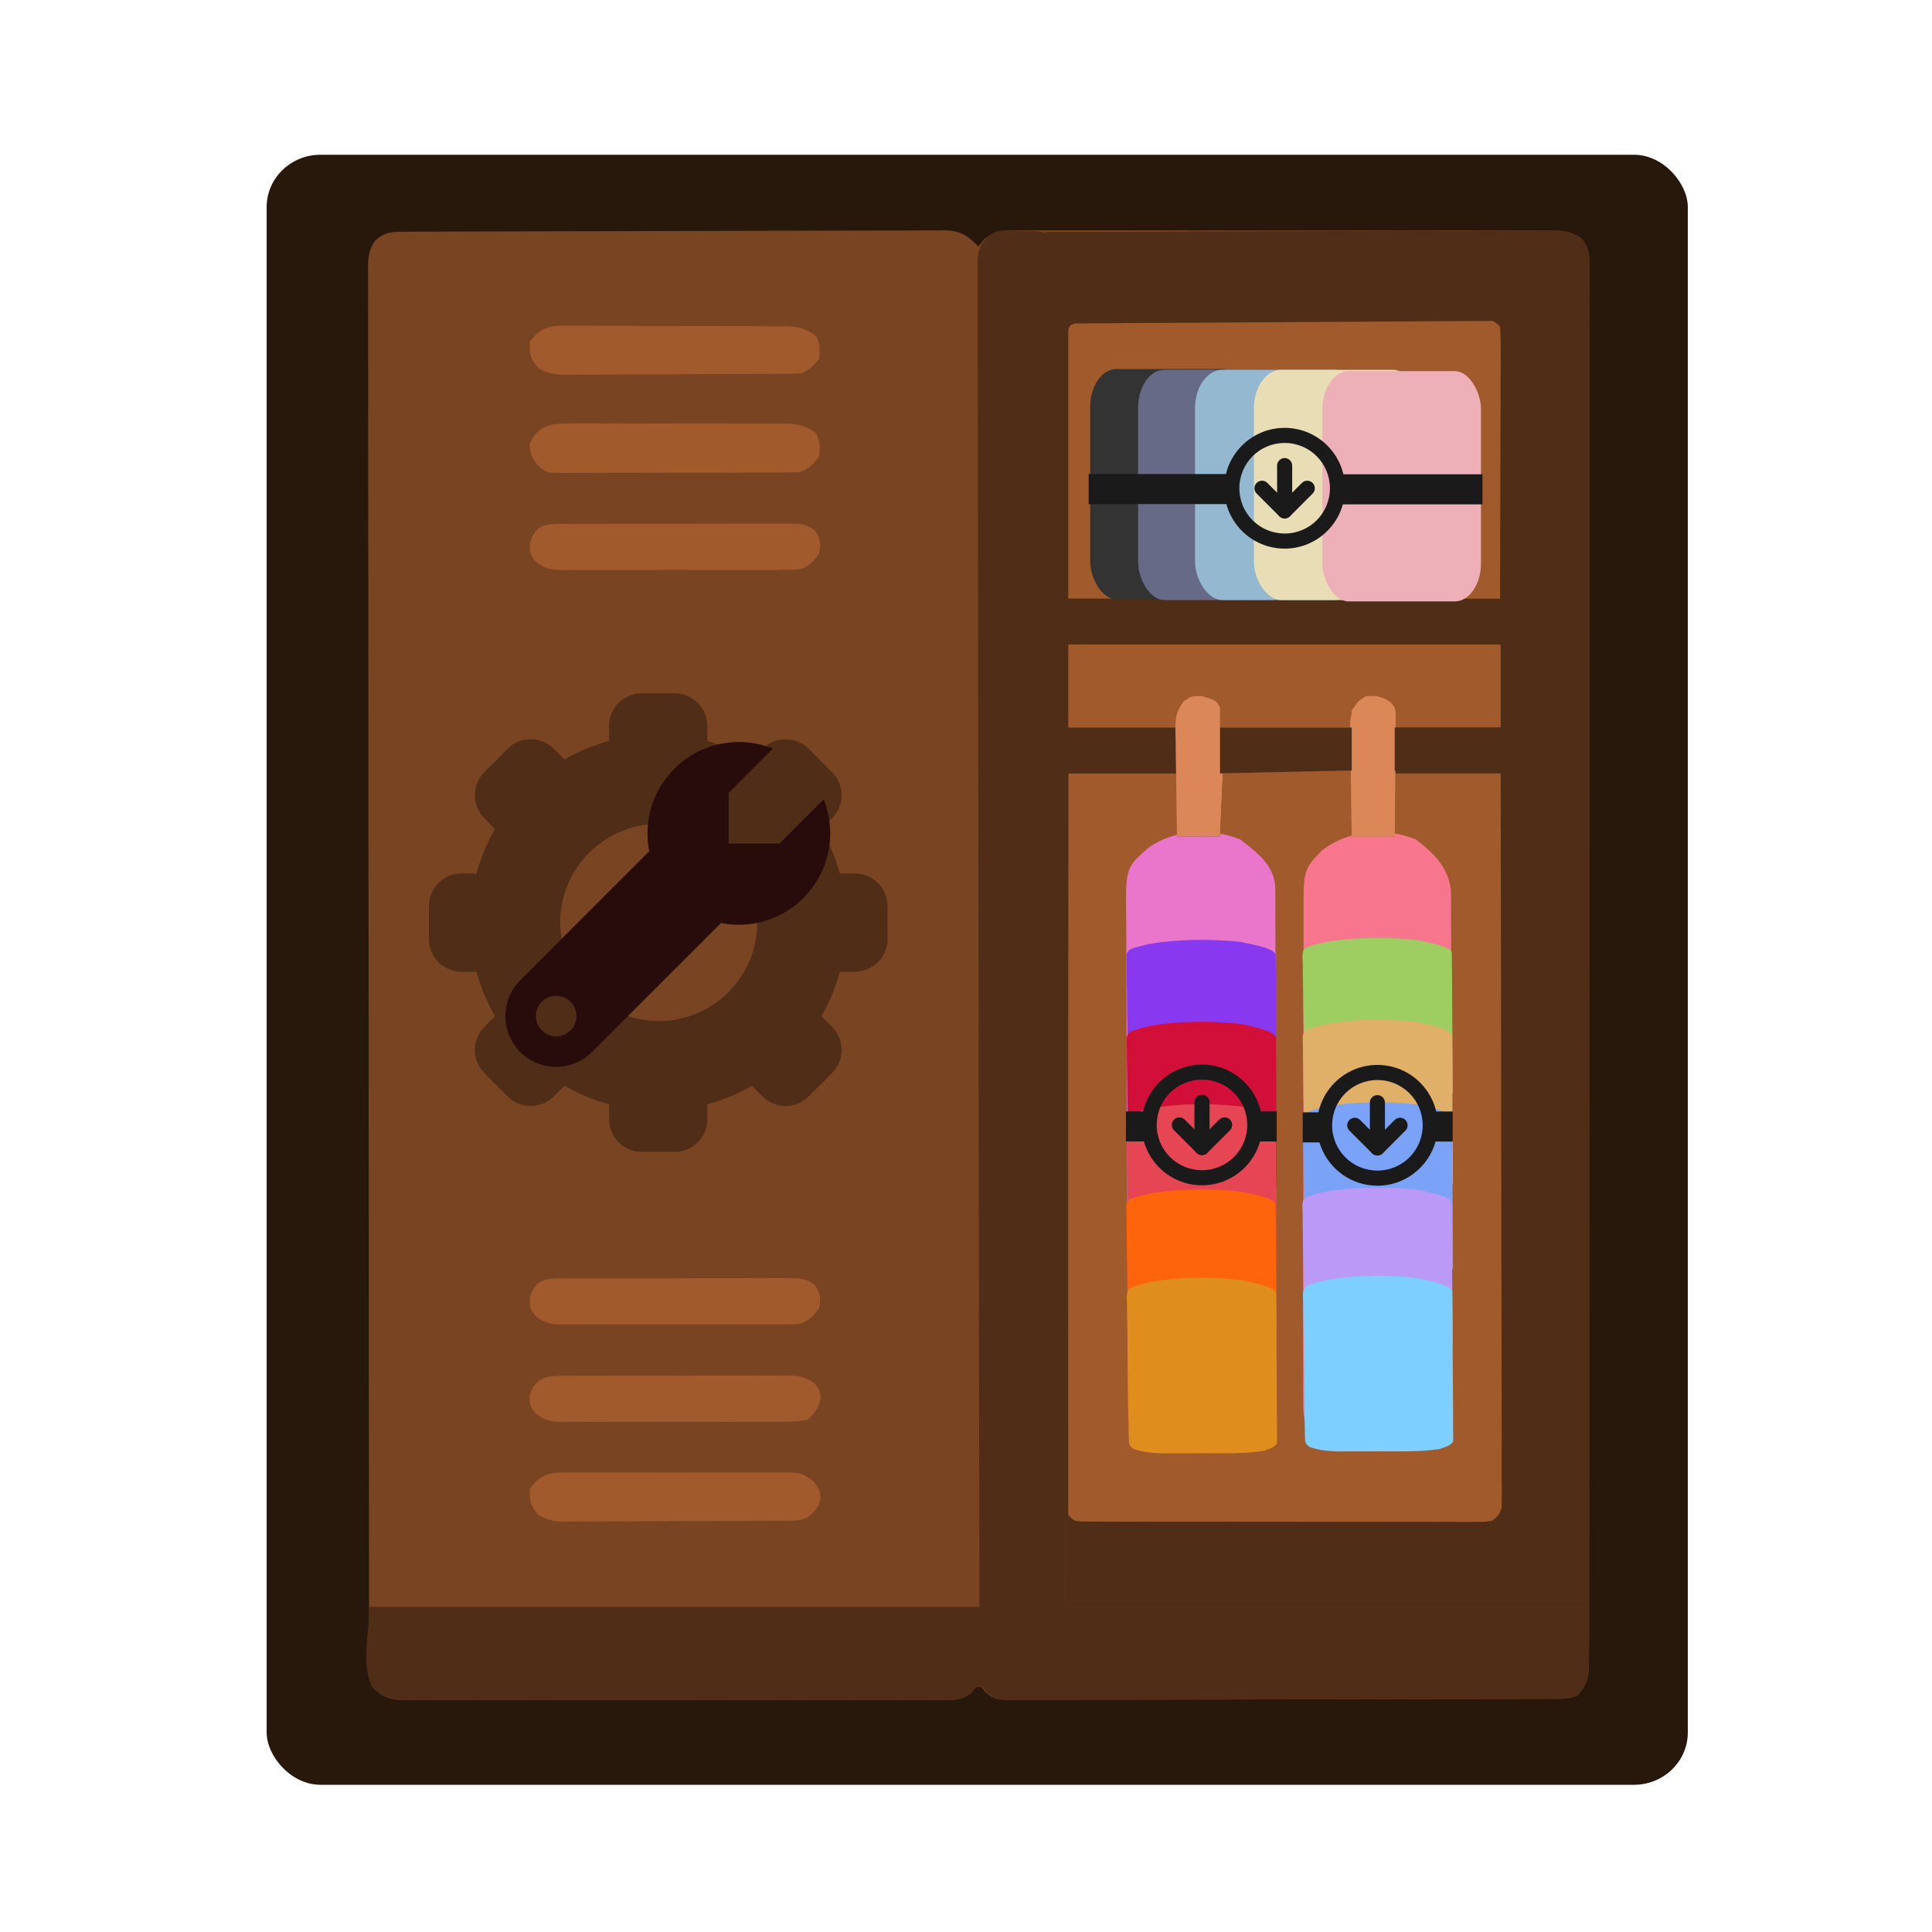 <?xml version="1.0" encoding="UTF-8" standalone="no"?>
<svg
   version="1.1"
   width="256"
   height="256"
   id="svg26"
   sodipodi:docname="io.github.swordpuffin.wardrobe (Copy).svg"
   inkscape:version="1.4.2 (ebf0e940d0, 2025-05-08)"
   inkscape:export-filename="lockers.svg"
   inkscape:export-xdpi="48"
   inkscape:export-ydpi="48"
   xml:space="preserve"
   xmlns:inkscape="http://www.inkscape.org/namespaces/inkscape"
   xmlns:sodipodi="http://sodipodi.sourceforge.net/DTD/sodipodi-0.dtd"
   xmlns="http://www.w3.org/2000/svg"
   xmlns:svg="http://www.w3.org/2000/svg"><defs
     id="defs26"><linearGradient
       id="linearGradient4202"
       x1="1"
       x2="8"
       y1="8"
       y2="1"
       gradientUnits="userSpaceOnUse"><stop
         offset="0"
         stop-color="#e81877"
         id="stop1" /><stop
         offset=".313"
         stop-color="#dd1d8c"
         id="stop2" /><stop
         offset=".563"
         stop-color="#6d57b1"
         id="stop3" /><stop
         offset=".75"
         stop-color="#2a78c1"
         id="stop4" /><stop
         offset="1"
         stop-color="#018dcb"
         id="stop5" /></linearGradient><linearGradient
       id="linearGradient4204"
       x1="1"
       x2="8"
       y1="8"
       y2="15"
       gradientUnits="userSpaceOnUse"><stop
         offset="0"
         stop-color="#e51561"
         id="stop6" /><stop
         offset=".313"
         stop-color="#e4156c"
         id="stop7" /><stop
         offset=".563"
         stop-color="#e71e2c"
         id="stop8" /><stop
         offset=".75"
         stop-color="#e8301e"
         id="stop9" /><stop
         offset="1"
         stop-color="#e6320e"
         id="stop10" /></linearGradient><linearGradient
       id="linearGradient4206"
       x1="15"
       x2="8"
       y1="8"
       y2="1"
       gradientUnits="userSpaceOnUse"><stop
         offset="0"
         stop-color="#bec900"
         id="stop11" /><stop
         offset=".313"
         stop-color="#9ec80a"
         id="stop12" /><stop
         offset=".563"
         stop-color="#71b93d"
         id="stop13" /><stop
         offset=".75"
         stop-color="#35a48f"
         id="stop14" /><stop
         offset="1"
         stop-color="#018fca"
         id="stop15" /></linearGradient><linearGradient
       id="linearGradient4208"
       x1="15"
       x2="8"
       y1="8"
       y2="15"
       gradientUnits="userSpaceOnUse"><stop
         offset="0"
         stop-color="#c1cc00"
         id="stop16" /><stop
         offset=".313"
         stop-color="#dfcd00"
         id="stop17" /><stop
         offset=".563"
         stop-color="#f0cc00"
         id="stop18" /><stop
         offset=".75"
         stop-color="#fd8c08"
         id="stop19" /><stop
         offset="1"
         stop-color="#f25c13"
         id="stop20" /></linearGradient><style
       id="current-color-scheme"
       type="text/css">.ColorScheme-Text { color:#565656; } .ColorScheme-Highlight { color:#5294e2; }</style><style
       id="current-color-scheme-6"
       type="text/css">.ColorScheme-Text { color:#565656; } .ColorScheme-Highlight { color:#5294e2; }</style></defs><sodipodi:namedview
     id="namedview26"
     pagecolor="#ffffff"
     bordercolor="#000000"
     borderopacity="0.25"
     inkscape:showpageshadow="2"
     inkscape:pageopacity="0.0"
     inkscape:pagecheckerboard="0"
     inkscape:deskcolor="#d1d1d1"
     inkscape:zoom="6.747978"
     inkscape:cx="223.17797"
     inkscape:cy="55.794491"
     inkscape:window-width="1920"
     inkscape:window-height="978"
     inkscape:window-x="0"
     inkscape:window-y="0"
     inkscape:window-maximized="1"
     inkscape:current-layer="svg26"
     showguides="true"><inkscape:page
       x="0"
       y="0"
       width="256"
       height="256"
       id="page2"
       margin="0"
       bleed="0" /></sodipodi:namedview><rect
     style="fill:#28170b;fill-opacity:1;stroke-width:3.619;paint-order:normal"
     id="rect1"
     width="188.311"
     height="215.992"
     x="35.332"
     y="20.504"
     ry="6.942"
     rx="7.139" /><path
     d="m 54.196,30.702 c 0.31,-0.002 0.62,-0.004 0.939,-0.005 1.045,-0.005 2.089,-0.007 3.134,-0.01 0.747,-0.003 1.493,-0.006 2.24,-0.009 2.457,-0.01 4.914,-0.016 7.371,-0.021 0.845,-0.002 1.69,-0.004 2.535,-0.006 3.514,-0.008 7.028,-0.015 10.543,-0.02 5.041,-0.006 10.081,-0.019 15.122,-0.04 3.542,-0.015 7.084,-0.022 10.625,-0.024 2.117,-0.002 4.233,-0.006 6.349,-0.018 1.991,-0.011 3.982,-0.014 5.974,-0.009 0.731,8.2e-5 1.462,-0.003 2.193,-0.01 0.998,-0.008 1.995,-0.005 2.993,5.04e-4 0.289,-0.005 0.578,-0.01 0.876,-0.016 2.183,0.032 3.068,0.664 4.556,2.144 0.372,-0.462 0.372,-0.462 0.752,-0.934 1.428,-1.205 2.479,-1.229 4.262,-1.202 0.313,-0.003 0.626,-0.005 0.948,-0.008 1.047,-0.006 2.094,2.03e-4 3.142,0.007 0.751,-0.002 1.502,-0.005 2.253,-0.008 2.04,-0.007 4.079,-0.002 6.119,0.005 2.134,0.006 4.267,0.003 6.401,9.28e-4 3.583,-0.002 7.166,0.004 10.75,0.015 4.144,0.012 8.288,0.012 12.431,0.005 3.985,-0.006 7.97,-0.004 11.954,0.003 1.697,0.003 3.393,0.002 5.089,-5.13e-4 1.997,-0.003 3.995,0.002 5.992,0.012 0.733,0.003 1.467,0.003 2.2,-7.3e-5 1.001,-0.003 2.001,0.003 3.001,0.011 0.436,-0.005 0.436,-0.005 0.882,-0.009 1.379,0.021 2.177,0.166 3.357,0.905 1.417,1.494 1.209,3.107 1.205,5.048 8.4e-4,0.32 0.002,0.641 0.003,0.971 0.003,1.083 0.003,2.166 0.002,3.25 8.5e-4,0.781 0.003,1.561 0.003,2.342 0.003,2.153 0.006,4.305 0.007,6.458 0.002,2.319 0.006,4.637 0.008,6.956 0.008,5.338 0.011,10.676 0.014,16.014 0.002,2.637 0.003,5.273 0.006,7.91 0.007,9.023 0.013,18.045 0.015,27.068 1.6e-4,0.567 3.5e-4,1.133 5e-4,1.7 9e-5,0.281 1.8e-4,0.562 2.7e-4,0.851 4.5e-4,1.423 8.5e-4,2.847 0.002,4.27 9e-5,0.282 1.8e-4,0.565 2.8e-4,0.856 0.003,9.163 0.012,18.326 0.024,27.489 0.013,9.684 0.02,19.367 0.022,29.051 1.6e-4,1.062 3.4e-4,2.125 5e-4,3.187 5e-5,0.262 1.1e-4,0.523 1.5e-4,0.793 8.3e-4,4.215 0.007,8.43 0.015,12.645 0.008,4.234 0.01,8.468 0.007,12.702 -0.002,2.295 -8.5e-4,4.59 0.007,6.885 0.007,2.099 0.007,4.198 4.2e-4,6.297 -8.4e-4,0.761 8.5e-4,1.522 0.006,2.284 0.006,1.031 0.002,2.062 -0.003,3.094 0.003,0.298 0.008,0.597 0.012,0.904 -0.018,1.411 -0.151,2.208 -0.921,3.407 -1.412,1.376 -2.664,1.209 -4.537,1.208 -0.312,0.002 -0.624,0.003 -0.946,0.003 -1.052,0.003 -2.103,0.006 -3.155,0.008 -0.752,0.003 -1.503,0.006 -2.255,0.008 -2.046,0.007 -4.092,0.011 -6.138,0.014 -1.277,0.002 -2.554,0.003 -3.831,0.007 -3.993,0.008 -7.985,0.013 -11.978,0.016 -4.615,0.003 -9.23,0.014 -13.845,0.029 -3.563,0.011 -7.127,0.017 -10.69,0.018 -2.13,8.4e-4 -4.26,0.003 -6.39,0.014 -2.003,0.009 -4.006,0.011 -6.009,0.007 -0.736,-1.8e-4 -1.472,0.002 -2.208,0.008 -1.003,0.007 -2.006,0.003 -3.009,-8.4e-4 -0.439,0.007 -0.439,0.007 -0.887,0.013 -1.361,-0.017 -2.043,-0.068 -3.098,-0.968 -0.202,-0.247 -0.404,-0.493 -0.612,-0.747 -0.25,0 -0.5,0 -0.758,0 -0.202,0.246 -0.404,0.493 -0.613,0.747 -1.258,1.075 -2.398,0.982 -3.977,0.964 -0.312,0.003 -0.625,0.004 -0.947,0.008 -1.048,0.007 -2.097,8.4e-4 -3.145,-0.003 -0.751,0.002 -1.502,0.004 -2.253,0.008 -2.041,0.008 -4.082,0.003 -6.124,-5.1e-4 -2.135,-0.003 -4.269,-2.7e-4 -6.404,0.002 -3.586,0.003 -7.171,-8.5e-4 -10.757,-0.008 -4.147,-0.008 -8.293,-0.006 -12.44,0.003 -3.558,0.008 -7.116,0.008 -10.675,0.003 -2.126,-0.003 -4.252,-0.003 -6.378,0.003 -1.999,0.004 -3.998,0.002 -5.997,-0.008 -0.734,-0.002 -1.468,-0.002 -2.202,0.002 -1.001,0.003 -2.002,-8.5e-4 -3.004,-0.008 -0.291,0.003 -0.582,0.007 -0.882,0.01 -1.863,-0.027 -2.829,-0.384 -4.134,-1.721 -0.599,-1.201 -0.432,-2.492 -0.43,-3.81 -8.42e-4,-0.321 -0.002,-0.641 -0.003,-0.972 -0.003,-1.086 -0.002,-2.172 -0.002,-3.259 -0.001,-0.782 -0.003,-1.564 -0.004,-2.346 -0.004,-2.158 -0.005,-4.316 -0.006,-6.474 -0.001,-2.324 -0.005,-4.647 -0.008,-6.971 -0.007,-5.35 -0.011,-10.701 -0.014,-16.051 -0.002,-2.643 -0.004,-5.285 -0.006,-7.928 -0.007,-9.042 -0.012,-18.085 -0.015,-27.127 -1.79e-4,-0.568 -3.6e-4,-1.136 -5.62e-4,-1.704 -8.8e-5,-0.282 -1.78e-4,-0.563 -2.7e-4,-0.853 -4.54e-4,-1.427 -9.28e-4,-2.854 -0.001,-4.28 -9e-5,-0.283 -1.82e-4,-0.566 -2.76e-4,-0.858 -0.003,-9.184 -0.012,-18.368 -0.024,-27.552 -0.013,-9.705 -0.02,-19.41 -0.022,-29.115 -1.58e-4,-1.065 -3.41e-4,-2.13 -5.61e-4,-3.194 -6.9e-5,-0.393 -6.9e-5,-0.393 -1.41e-4,-0.795 -8.43e-4,-4.224 -0.007,-8.449 -0.015,-12.673 -0.008,-4.244 -0.01,-8.488 -0.006,-12.732 0.002,-2.3 0.001,-4.601 -0.006,-6.901 -0.007,-2.104 -0.006,-4.208 -4.18e-4,-6.312 9.29e-4,-0.763 -7.64e-4,-1.526 -0.005,-2.289 -0.006,-1.034 -0.002,-2.067 0.004,-3.101 -0.004,-0.299 -0.008,-0.598 -0.012,-0.907 0.018,-1.413 0.151,-2.212 0.921,-3.412 1.407,-1.371 2.65,-1.209 4.517,-1.211 z"
     fill="#a79ba7"
     id="path1"
     style="fill:#784421;stroke-width:0.379" /><path
     d="m 138.511,30.761 c 9.071,-0.035 18.142,-0.062 27.212,-0.079 4.212,-0.007 8.423,-0.019 12.635,-0.036 3.67,-0.015 7.341,-0.025 11.011,-0.028 1.944,-0.002 3.888,-0.006 5.832,-0.018 1.829,-0.01 3.658,-0.013 5.488,-0.011 0.672,-4.14e-4 1.343,-0.004 2.015,-0.009 0.917,-0.007 1.833,-0.005 2.75,-0.002 0.266,-0.005 0.532,-0.009 0.806,-0.013 1.327,0.016 2.046,0.179 3.177,0.895 1.41,1.456 1.225,2.993 1.219,4.9 4.4e-4,0.304 8.5e-4,0.609 0.002,0.922 8.4e-4,1.028 -5.1e-4,2.057 -0.003,3.085 1.7e-4,0.741 5e-4,1.483 8.4e-4,2.224 8.5e-4,2.044 -5e-4,4.088 -0.003,6.132 -0.002,2.202 -8.5e-4,4.403 -8.5e-4,6.605 2.1e-4,3.817 -8.4e-4,7.633 -0.003,11.45 -0.003,5.518 -0.003,11.036 -0.004,16.554 -8.4e-4,8.952 -0.003,17.904 -0.008,26.856 -0.003,8.698 -0.007,17.396 -0.008,26.093 -5e-5,0.268 -1e-4,0.536 -1.5e-4,0.812 -5e-4,2.691 -8.4e-4,5.383 -0.002,8.074 -8.4e-4,5.483 -0.002,10.966 -0.003,16.449 -7e-5,0.378 -7e-5,0.378 -1.5e-4,0.764 -0.003,16.841 -0.01,33.682 -0.016,50.523 -22.916,0 -45.832,0 -69.442,0 -0.006,-5.441 -0.011,-10.881 -0.017,-16.487 -0.012,-11.631 -0.026,-23.262 -0.043,-34.892 -3.8e-4,-0.253 -5.1e-4,-0.507 -8.4e-4,-0.768 -0.008,-5.506 -0.017,-11.011 -0.025,-16.517 -0.003,-2.7 -0.008,-5.4 -0.013,-8.1 -4.1e-4,-0.269 -8.4e-4,-0.537 -8.4e-4,-0.814 -0.013,-8.713 -0.023,-17.426 -0.031,-26.14 -0.008,-8.952 -0.02,-17.903 -0.037,-26.855 -0.011,-5.77 -0.018,-11.54 -0.021,-17.311 -0.002,-3.779 -0.008,-7.558 -0.018,-11.336 -0.006,-2.183 -0.009,-4.366 -0.008,-6.548 0.002,-1.996 -0.003,-3.992 -0.011,-5.988 -0.002,-0.724 -0.002,-1.448 -5e-5,-2.173 0.003,-0.981 -0.002,-1.961 -0.008,-2.941 0.003,-0.285 0.004,-0.569 0.008,-0.862 -0.019,-1.579 -0.146,-2.528 -1.292,-3.651 -0.376,-0.25 -0.751,-0.501 -1.138,-0.759 z"
     fill="#b5adb6"
     id="path2"
     style="fill:#502d16;stroke-width:0.379" /><path
     d="m 133.293,30.535 c 0.293,9.29e-4 0.587,0.002 0.889,0.003 0.452,0.016 0.452,0.016 0.913,0.033 0.452,-0.002 0.452,-0.002 0.913,-0.003 1.764,0.029 2.976,0.188 4.399,1.331 0.936,1.404 0.864,2.464 0.852,4.087 8.5e-4,0.305 0.002,0.61 0.003,0.924 0.002,1.031 -0.002,2.061 -0.004,3.092 3.2e-4,0.743 8.5e-4,1.486 0.002,2.229 0.002,2.048 -0.002,4.096 -0.006,6.145 -0.003,2.206 -0.002,4.412 -0.002,6.619 4e-4,3.825 -0.002,7.649 -0.007,11.474 -0.007,5.53 -0.008,11.06 -0.009,16.589 -0.002,8.971 -0.007,17.942 -0.014,26.913 -0.008,8.716 -0.012,17.432 -0.016,26.149 -1e-4,0.269 -2e-4,0.537 -3e-4,0.814 -8.5e-4,2.697 -0.002,5.394 -0.003,8.091 -0.002,5.495 -0.003,10.989 -0.007,16.484 -1.5e-4,0.379 -1.5e-4,0.379 -3.1e-4,0.766 -0.008,16.877 -0.019,33.753 -0.032,50.63 22.916,0 45.832,0 69.442,0 0,9.866 0,9.866 -1.518,11.763 -1.186,0.593 -2.448,0.436 -3.75,0.435 -0.313,0.002 -0.625,0.003 -0.947,0.003 -1.053,0.003 -2.107,0.006 -3.16,0.008 -0.753,0.003 -1.506,0.006 -2.258,0.008 -2.049,0.007 -4.099,0.011 -6.148,0.014 -1.279,0.002 -2.559,0.003 -3.838,0.007 -4,0.008 -7.999,0.013 -11.999,0.016 -4.623,0.003 -9.245,0.014 -13.868,0.029 -3.569,0.011 -7.139,0.017 -10.708,0.018 -2.134,8.4e-4 -4.267,0.003 -6.401,0.014 -2.006,0.009 -4.013,0.011 -6.019,0.007 -0.737,-1.9e-4 -1.475,0.002 -2.212,0.008 -1.005,0.007 -2.009,0.003 -3.014,-8.5e-4 -0.44,0.007 -0.44,0.007 -0.889,0.013 -1.363,-0.017 -2.047,-0.068 -3.103,-0.968 -0.202,-0.247 -0.405,-0.493 -0.613,-0.747 -0.25,0 -0.501,0 -0.759,0 -0.203,0.246 -0.405,0.493 -0.614,0.747 -1.261,1.075 -2.402,0.982 -3.984,0.964 -0.313,0.003 -0.626,0.004 -0.948,0.008 -1.05,0.007 -2.1,8.4e-4 -3.15,-0.003 -0.752,0.002 -1.505,0.004 -2.257,0.008 -2.045,0.008 -4.089,0.003 -6.134,-5.1e-4 -2.138,-0.003 -4.277,-2.7e-4 -6.415,0.002 -3.592,0.003 -7.183,-8.4e-4 -10.775,-0.008 -4.154,-0.008 -8.307,-0.006 -12.461,0.003 -3.564,0.008 -7.128,0.008 -10.693,0.003 -2.13,-0.003 -4.259,-0.003 -6.389,0.003 -2.002,0.004 -4.005,0.002 -6.007,-0.008 -0.735,-0.002 -1.471,-0.002 -2.206,0.002 -1.003,0.003 -2.006,-8.4e-4 -3.009,-0.008 -0.292,0.003 -0.583,0.007 -0.884,0.01 -1.866,-0.027 -2.834,-0.384 -4.141,-1.721 -1.585,-3.17 -0.379,-7.081 -0.379,-10.625 26.673,0 53.345,0 80.826,0 -0.022,-12.989 -0.044,-25.979 -0.067,-39.362 -0.01,-8.206 -0.019,-16.411 -0.026,-24.617 -0.003,-4.034 -0.008,-8.069 -0.011,-12.103 -5.1e-4,-0.547 -8.4e-4,-1.094 -0.002,-1.642 -0.008,-8.728 -0.022,-17.456 -0.04,-26.184 -0.018,-8.968 -0.03,-17.937 -0.033,-26.905 -0.003,-5.781 -0.011,-11.561 -0.027,-17.342 -0.01,-3.786 -0.013,-7.572 -0.011,-11.358 8.5e-4,-2.187 -5e-4,-4.373 -0.011,-6.56 -0.009,-2 -0.01,-4 -0.003,-6 8.5e-4,-0.725 -0.002,-1.451 -0.008,-2.176 -0.008,-0.983 -0.003,-1.965 0.003,-2.948 -0.006,-0.284 -0.01,-0.568 -0.015,-0.861 0.024,-1.501 0.202,-2.13 1.161,-3.312 0.997,-0.782 1.362,-1.011 2.598,-0.998 z"
     fill="#7a6d79"
     id="path3"
     style="fill:#502d16;stroke-width:0.379" /><path
     d="m 162.731,102.054 c 0.303,9.3e-4 0.605,0.002 0.917,0.003 0.342,1e-5 0.684,5e-5 1.036,8e-5 0.372,0.002 0.743,0.004 1.126,0.005 0.378,5.1e-4 0.757,9.3e-4 1.147,0.002 1.214,0.002 2.428,0.007 3.642,0.012 0.821,0.002 1.642,0.004 2.463,0.005 2.017,0.004 4.034,0.011 6.051,0.018 0.041,1.05 0.082,2.1 0.122,3.15 0.033,0.808 0.073,1.616 0.117,2.424 0.054,2.83 0.054,2.83 -0.802,3.777 -0.704,0.463 -0.704,0.463 -1.407,0.794 -1.044,0.73 -1.335,1.592 -1.825,2.757 -0.17,1.266 -0.17,1.266 -0.147,2.624 -0.002,0.255 -0.003,0.509 -0.007,0.772 -0.006,0.849 -0.003,1.697 -1e-5,2.546 -0.002,0.61 -0.004,1.221 -0.008,1.831 -0.007,1.654 -0.007,3.308 -0.003,4.963 8.4e-4,1.382 -8.5e-4,2.763 -0.003,4.145 -0.006,3.259 -0.004,6.518 -4.2e-4,9.776 0.004,3.362 -8.5e-4,6.723 -0.011,10.085 -0.008,2.888 -0.011,5.775 -0.009,8.663 0.002,1.724 3.6e-4,3.448 -0.007,5.172 -0.006,1.621 -0.004,3.241 0.003,4.862 0.002,0.595 2.2e-4,1.189 -0.003,1.784 -0.006,0.812 -5.1e-4,1.623 0.007,2.435 8e-5,0.454 1.6e-4,0.908 2.4e-4,1.376 0.229,1.443 0.678,2.077 1.708,3.096 1.031,0.283 1.031,0.283 2.17,0.239 0.416,5.1e-4 0.833,0.002 1.261,0.002 0.433,-0.009 0.866,-0.018 1.312,-0.027 0.649,0.007 0.649,0.007 1.312,0.013 2.327,0.083 2.327,0.083 4.302,-0.951 1.109,-1.359 1.076,-2.203 1.082,-3.942 0.002,-0.248 0.003,-0.496 0.003,-0.751 0.003,-0.835 0.006,-1.67 0.008,-2.505 0.003,-0.597 0.006,-1.194 0.008,-1.791 0.007,-1.625 0.011,-3.251 0.014,-4.876 0.002,-1.016 0.003,-2.031 0.007,-3.047 0.008,-3.178 0.013,-6.356 0.016,-9.534 0.003,-3.668 0.014,-7.335 0.029,-11.003 0.011,-2.835 0.017,-5.67 0.018,-8.505 8.5e-4,-1.693 0.003,-3.386 0.014,-5.079 0.009,-1.594 0.01,-3.188 0.007,-4.782 -1.8e-4,-0.584 0.002,-1.167 0.008,-1.751 0.041,-4.282 0.041,-4.282 -1.704,-8.115 -0.342,-0.221 -0.684,-0.442 -1.036,-0.67 -1.07,-1.053 -1.001,-1.438 -1.046,-2.905 0.011,-0.801 0.035,-1.601 0.067,-2.401 0.039,-1.409 0.078,-2.818 0.119,-4.269 4.633,0 9.267,0 14.04,0 0.026,12.453 0.046,24.905 0.058,37.358 0.002,1.469 0.003,2.938 0.004,4.407 2.9e-4,0.292 5e-4,0.585 8.4e-4,0.886 0.006,4.74 0.014,9.48 0.024,14.22 0.011,4.861 0.017,9.723 0.019,14.584 0.002,3.001 0.007,6.003 0.016,9.004 0.007,2.299 0.008,4.598 0.006,6.896 3.2e-4,0.945 0.003,1.89 0.008,2.835 0.006,1.286 0.003,2.571 8.5e-4,3.857 0.003,0.378 0.007,0.755 0.01,1.144 -0.002,0.343 -0.004,0.687 -0.008,1.04 4.3e-4,0.297 8.4e-4,0.594 0.002,0.9 -0.18,0.976 -0.497,1.313 -1.28,1.908 -1.003,0.142 -1.003,0.142 -2.235,0.142 -0.7,0.003 -0.7,0.003 -1.414,0.008 -0.518,-0.003 -1.036,-0.006 -1.554,-0.009 -0.545,8.4e-4 -1.09,0.003 -1.634,0.003 -1.48,0.003 -2.96,0 -4.44,-0.006 -1.547,-0.003 -3.095,-0.003 -4.642,-0.002 -2.598,3.3e-4 -5.196,-0.003 -7.795,-0.011 -3.007,-0.008 -6.013,-0.009 -9.02,-0.008 -2.889,0.002 -5.779,2e-5 -8.668,-0.003 -1.231,-0.002 -2.462,-0.002 -3.693,-0.002 -1.449,5.2e-4 -2.897,-0.003 -4.346,-0.008 -0.533,-0.002 -1.065,-0.002 -1.598,-8.4e-4 -0.725,8.4e-4 -1.45,-0.003 -2.175,-0.008 -0.406,-8.5e-4 -0.813,-0.002 -1.231,-0.003 -0.955,-0.097 -0.955,-0.097 -1.714,-0.855 -0.094,-0.724 -0.094,-0.724 -0.093,-1.628 -0.002,-0.516 -0.002,-0.516 -0.004,-1.042 0.002,-0.38 0.004,-0.76 0.007,-1.152 -5.1e-4,-0.402 -0.002,-0.804 -0.002,-1.218 -8.4e-4,-1.356 0.003,-2.712 0.008,-4.068 2.2e-4,-0.968 9e-5,-1.937 -3.3e-4,-2.905 -1.8e-4,-2.089 0.002,-4.179 0.007,-6.268 0.007,-3.021 0.008,-6.042 0.009,-9.063 0.002,-4.901 0.007,-9.802 0.014,-14.703 0.008,-4.762 0.012,-9.523 0.016,-14.285 2e-4,-0.293 4e-4,-0.587 5.1e-4,-0.889 8.4e-4,-1.472 0.002,-2.943 0.003,-4.415 0.008,-12.215 0.021,-24.43 0.038,-36.645 4.758,0 9.517,0 14.42,0 0.047,1.346 0.094,2.692 0.142,4.079 0.021,0.422 0.042,0.844 0.063,1.279 0.018,1.036 8.5e-4,1.974 -0.205,2.99 -1.052,0.86 -1.052,0.86 -2.277,1.518 -2.081,2.521 -1.729,5.503 -1.708,8.606 -0.002,0.607 -0.003,1.213 -0.007,1.82 -0.006,1.643 -8.4e-4,3.285 0.006,4.927 0.006,1.72 0.003,3.441 0.002,5.161 -8.4e-4,2.888 0.003,5.776 0.013,8.664 0.01,3.338 0.011,6.676 0.007,10.015 -0.003,3.214 -0.002,6.427 0.003,9.641 0.002,1.367 0.002,2.734 3.5e-4,4.1 -0.002,1.609 0.002,3.218 0.01,4.827 0.002,0.59 0.002,1.181 3.9e-4,1.771 -0.002,0.806 0.003,1.612 0.009,2.418 0.002,0.676 0.002,0.676 0.003,1.366 0.173,1.427 0.638,2.445 1.662,3.469 1.555,0.107 3.114,0.088 4.672,0.095 0.438,0.008 0.876,0.016 1.327,0.024 0.421,0.002 0.843,0.003 1.277,0.006 0.581,0.006 0.581,0.006 1.173,0.011 1.194,-0.156 1.701,-0.436 2.555,-1.274 0.426,-1.279 0.429,-2.246 0.433,-3.594 8.4e-4,-0.25 0.002,-0.501 0.003,-0.759 0.003,-0.841 0.003,-1.681 0.004,-2.522 0.002,-0.602 0.003,-1.204 0.006,-1.806 0.006,-1.637 0.008,-3.274 0.009,-4.911 8.4e-4,-1.023 0.003,-2.045 0.004,-3.068 0.006,-3.2 0.009,-6.399 0.01,-9.599 0.002,-3.694 0.008,-7.388 0.019,-11.081 0.008,-2.855 0.012,-5.71 0.013,-8.565 4.1e-4,-1.705 0.003,-3.41 0.009,-5.116 0.007,-1.604 0.008,-3.209 0.003,-4.813 -3e-4,-0.588 0.002,-1.177 0.006,-1.765 0.004,-0.804 0.003,-1.608 -0.002,-2.413 5.2e-4,-0.45 8.5e-4,-0.899 0.002,-1.363 -0.161,-1.409 -0.535,-2.312 -1.28,-3.514 -0.396,-0.268 -0.791,-0.536 -1.199,-0.812 -0.853,-0.66 -1.055,-0.969 -1.267,-2.045 -0.048,-1.174 -0.028,-2.325 0.024,-3.499 0.008,-0.405 0.014,-0.809 0.021,-1.226 0.08,-3.393 0.08,-3.393 1.218,-3.468 z"
     fill="#f2eff2"
     id="path4"
     style="fill:#a05a2c;fill-opacity:1;stroke-width:0.379" /><path
     d="m 144.427,42.428 c 0.704,-0.003 0.704,-0.003 1.422,-0.006 0.523,0.002 1.046,0.003 1.569,0.005 0.548,-9.29e-4 1.097,-0.003 1.645,-0.004 1.492,-0.004 2.984,-0.002 4.476,2.94e-4 1.559,0.002 3.118,1.38e-4 4.677,-9.29e-4 2.618,-0.002 5.237,4.41e-4 7.855,0.004 3.03,0.004 6.06,0.003 9.091,-0.002 2.598,-0.004 5.197,-0.004 7.795,-0.002 1.553,9.29e-4 3.107,0.002 4.66,-9.29e-4 1.46,-0.002 2.92,-5.05e-4 4.38,0.004 0.537,9.28e-4 1.074,5.14e-4 1.611,-9.29e-4 0.731,-0.002 1.462,9.29e-4 2.193,0.004 0.41,2.85e-4 0.819,5.15e-4 1.241,9.29e-4 0.962,0.096 0.962,0.096 1.721,0.854 0.071,1.143 0.096,2.252 0.086,3.395 1.1e-4,0.352 2.3e-4,0.703 3.4e-4,1.066 -5.1e-4,1.166 -0.007,2.332 -0.012,3.499 -0.002,0.807 -0.003,1.614 -0.003,2.421 -0.003,2.127 -0.01,4.255 -0.019,6.382 -0.008,2.17 -0.011,4.339 -0.015,6.509 -0.008,4.259 -0.021,8.518 -0.037,12.777 -3.882,0 -7.764,0 -11.763,0 0.188,-0.751 0.188,-0.751 0.379,-1.518 0.187,-1.857 0.196,-3.353 -0.569,-5.075 -1.993,-2.092 -3.836,-2.603 -6.656,-2.704 -1.059,-0.013 -2.117,-0.006 -3.176,0.002 -0.568,-5.5e-5 -1.136,-5.14e-4 -1.703,-0.002 -1.186,-5.14e-4 -2.371,0.004 -3.557,0.013 -1.514,0.011 -3.028,0.01 -4.542,0.005 -1.171,-0.003 -2.342,3.3e-4 -3.513,0.005 -0.558,0.002 -1.116,0.002 -1.674,3.48e-4 -0.782,-9.28e-4 -1.563,0.005 -2.345,0.013 -0.443,0.002 -0.887,0.004 -1.343,0.006 -1.97,0.227 -3.458,0.771 -4.836,2.258 -0.918,1.376 -1.048,2.099 -1.044,3.747 -8.5e-4,0.367 -0.002,0.735 -0.003,1.113 0.008,1.039 0.008,1.039 0.43,2.136 -3.757,0 -7.513,0 -11.384,0 -0.017,-4.687 -0.031,-9.374 -0.039,-14.061 -0.003,-2.176 -0.009,-4.352 -0.018,-6.529 -0.008,-2.099 -0.013,-4.197 -0.015,-6.296 -0.002,-0.802 -0.003,-1.604 -0.008,-2.407 -0.006,-1.12 -0.007,-2.241 -0.006,-3.361 -0.003,-0.334 -0.006,-0.669 -0.008,-1.013 0.009,-2.7 0.375,-3.236 3.057,-3.237 z"
     fill="#f2eff2"
     id="path5"
     style="fill:#a05a2c;stroke-width:0.379" /><path
     d="m 187.617,111.234 c 2.591,2.009 4.351,3.845 4.649,6.863 9.5e-4,0.523 0.003,1.045 0.003,1.584 0.002,0.292 0.003,0.585 0.008,0.886 0.005,0.977 0.003,1.953 0.003,2.93 0.002,0.702 0.007,1.403 0.011,2.105 0.009,1.904 0.011,3.807 0.013,5.711 6.7e-4,1.19 0.002,2.379 0.003,3.569 0.011,4.151 0.014,8.302 0.014,12.453 -6.3e-4,3.868 0.011,7.737 0.027,11.605 0.014,3.323 0.019,6.645 0.019,9.968 -2.6e-4,1.984 0.002,3.968 0.014,5.951 0.011,1.866 0.011,3.731 0.002,5.597 -9.5e-4,0.684 9.6e-4,1.368 0.008,2.052 0.008,0.935 0.003,1.87 -0.003,2.805 5.9e-4,0.523 9.6e-4,1.046 9.6e-4,1.584 -0.322,1.756 -1.079,2.729 -2.388,4.11 -2.242,0.939 -5.135,0.606 -7.598,0.64 -0.606,0.02 -1.212,0.041 -1.836,0.062 -0.585,0.007 -1.171,0.013 -1.774,0.02 -0.535,0.011 -1.071,0.022 -1.622,0.034 -2.084,-0.43 -3.077,-1.492 -4.157,-2.979 -0.333,-1.459 -0.333,-1.459 -0.333,-3.07 -0.003,-0.298 -0.008,-0.596 -0.011,-0.903 -0.009,-0.993 2.6e-4,-1.985 0.011,-2.978 -0.002,-0.714 -0.005,-1.428 -0.011,-2.143 -0.011,-1.936 -0.002,-3.872 0.008,-5.807 0.009,-2.028 0.003,-4.056 9.6e-4,-6.084 -0.002,-3.406 0.003,-6.812 0.021,-10.218 0.017,-3.934 0.017,-7.868 0.007,-11.803 -0.009,-3.788 -0.003,-7.577 0.003,-11.365 0.003,-1.61 0.002,-3.221 -7.2e-4,-4.831 -0.003,-1.898 0.002,-3.795 0.017,-5.693 0.003,-0.695 0.003,-1.391 -1.3e-4,-2.086 -0.032,-6.53 -0.032,-6.53 2.412,-9.095 3.435,-2.668 8.227,-3.19 12.475,-1.474 z"
     fill="#fc6a32"
     id="path6"
     style="fill:#f7768e;fill-opacity:1;stroke-width:0.486" /><path
     d="m 164.31,111.212 c 2.412,1.853 4.516,3.48 4.674,6.353 8.8e-4,0.528 0.002,1.056 0.004,1.6 8.8e-4,0.294 0.002,0.589 0.004,0.892 0.004,0.988 0.004,1.976 0.006,2.964 0.002,0.708 0.004,1.415 0.008,2.123 0.008,1.924 0.011,3.847 0.013,5.771 8.8e-4,1.201 0.004,2.403 0.006,3.605 0.008,3.758 0.013,7.517 0.015,11.275 0.002,4.34 0.011,8.68 0.027,13.021 0.011,3.354 0.017,6.708 0.018,10.062 5.6e-4,2.004 0.004,4.007 0.013,6.011 0.01,1.885 0.011,3.769 0.004,5.654 -4.1e-4,0.692 0.002,1.383 0.008,2.075 0.006,0.944 0.004,1.888 -0.002,2.833 7.3e-4,0.528 8.8e-4,1.057 0.002,1.601 -0.223,1.558 -0.678,2.379 -1.813,3.625 -2.559,1.414 -5.289,1.055 -8.299,1.058 -0.616,0.011 -1.231,0.022 -1.866,0.033 -0.592,0.002 -1.184,0.003 -1.794,0.005 -0.542,0.003 -1.083,0.008 -1.641,0.011 -1.842,-0.274 -2.457,-0.795 -3.603,-1.998 -0.604,-1.503 -0.611,-2.645 -0.62,-4.23 -0.002,-0.295 -0.004,-0.59 -0.008,-0.894 -0.008,-0.991 -0.011,-1.982 -0.014,-2.973 -0.004,-0.71 -0.01,-1.42 -0.013,-2.129 -0.014,-2.333 -0.022,-4.666 -0.03,-6.999 -0.002,-0.803 -0.004,-1.607 -0.01,-2.41 -0.011,-3.343 -0.022,-6.685 -0.028,-10.028 -0.01,-4.788 -0.027,-9.577 -0.057,-14.365 -0.021,-3.368 -0.031,-6.736 -0.034,-10.104 -0.002,-2.011 -0.008,-4.022 -0.026,-6.033 -0.016,-1.893 -0.02,-3.786 -0.013,-5.679 1.4e-4,-0.693 -0.004,-1.386 -0.014,-2.079 -0.089,-6.894 -0.089,-6.894 3.016,-9.589 3.478,-2.353 7.992,-2.652 12.062,-1.058 z"
     fill="#8ac9fd"
     id="path7"
     style="fill:#ea76cb;fill-opacity:1;stroke-width:0.489" /><path
     d="m 164.357,124.804 c 2.412,0.494 4.516,0.928 4.674,1.695 8.8e-4,0.141 0.002,0.282 0.004,0.427 8.8e-4,0.079 0.002,0.157 0.004,0.238 0.004,0.264 0.004,0.527 0.006,0.791 0.002,0.189 0.004,0.378 0.008,0.566 0.008,0.513 0.011,1.027 0.013,1.54 8.8e-4,0.321 0.004,0.641 0.006,0.962 0.008,1.003 0.013,2.006 0.015,3.008 0.002,1.158 0.011,2.316 0.027,3.474 0.011,0.895 0.017,1.79 0.018,2.685 5.6e-4,0.535 0.004,1.069 0.013,1.604 0.01,0.503 0.011,1.006 0.004,1.508 -4.1e-4,0.185 0.002,0.369 0.008,0.554 0.006,0.252 0.004,0.504 -0.002,0.756 7.3e-4,0.141 8.8e-4,0.282 0.002,0.427 -0.223,0.416 -0.678,0.635 -1.813,0.967 -2.559,0.377 -5.289,0.282 -8.299,0.282 -0.616,0.003 -1.231,0.006 -1.866,0.009 -0.592,5.3e-4 -1.184,8e-4 -1.794,0.001 -0.542,8e-4 -1.083,0.002 -1.641,0.003 -1.842,-0.073 -2.457,-0.212 -3.603,-0.533 -0.604,-0.401 -0.611,-0.706 -0.62,-1.129 -0.002,-0.079 -0.004,-0.158 -0.008,-0.239 -0.008,-0.264 -0.011,-0.529 -0.014,-0.793 -0.004,-0.189 -0.01,-0.379 -0.013,-0.568 -0.014,-0.622 -0.022,-1.245 -0.03,-1.867 -0.002,-0.214 -0.004,-0.429 -0.01,-0.643 -0.011,-0.892 -0.022,-1.784 -0.028,-2.676 -0.01,-1.278 -0.027,-2.555 -0.057,-3.833 -0.021,-0.899 -0.031,-1.797 -0.034,-2.696 -0.002,-0.537 -0.008,-1.073 -0.026,-1.61 -0.016,-0.505 -0.02,-1.01 -0.013,-1.515 1.4e-4,-0.185 -0.004,-0.37 -0.014,-0.555 -0.089,-1.839 -0.089,-1.839 3.016,-2.559 3.478,-0.628 7.992,-0.708 12.062,-0.282 z"
     fill="#8ac9fd"
     id="path7-1"
     style="fill:#8839ef;fill-opacity:1;stroke-width:0.253" /><path
     d="m 164.379,135.667 c 2.412,0.524 4.516,0.984 4.674,1.797 8.8e-4,0.149 0.002,0.299 0.004,0.453 8.8e-4,0.083 0.002,0.166 0.004,0.252 0.004,0.279 0.004,0.559 0.006,0.838 0.002,0.2 0.004,0.4 0.008,0.6 0.008,0.544 0.011,1.088 0.013,1.632 8.8e-4,0.34 0.004,0.68 0.006,1.019 0.008,1.063 0.013,2.126 0.015,3.189 0.002,1.228 0.011,2.455 0.027,3.683 0.011,0.949 0.017,1.897 0.018,2.846 5.6e-4,0.567 0.004,1.133 0.013,1.7 0.01,0.533 0.011,1.066 0.004,1.599 -4.1e-4,0.196 0.002,0.391 0.008,0.587 0.006,0.267 0.004,0.534 -0.002,0.801 7.3e-4,0.149 8.8e-4,0.299 0.002,0.453 -0.223,0.441 -0.678,0.673 -1.813,1.025 -2.559,0.4 -5.289,0.298 -8.299,0.299 -0.616,0.003 -1.231,0.006 -1.866,0.01 -0.592,5.6e-4 -1.184,8.5e-4 -1.794,0.001 -0.542,8.5e-4 -1.083,0.002 -1.641,0.003 -1.842,-0.078 -2.457,-0.225 -3.603,-0.565 -0.604,-0.425 -0.611,-0.748 -0.62,-1.196 -0.002,-0.083 -0.004,-0.167 -0.008,-0.253 -0.008,-0.28 -0.011,-0.561 -0.014,-0.841 -0.004,-0.201 -0.01,-0.402 -0.013,-0.602 -0.014,-0.66 -0.022,-1.32 -0.03,-1.98 -0.002,-0.227 -0.004,-0.454 -0.01,-0.682 -0.011,-0.945 -0.022,-1.891 -0.028,-2.836 -0.01,-1.354 -0.027,-2.709 -0.057,-4.063 -0.021,-0.953 -0.031,-1.905 -0.034,-2.858 -0.002,-0.569 -0.008,-1.137 -0.026,-1.706 -0.016,-0.535 -0.02,-1.071 -0.013,-1.606 1.4e-4,-0.196 -0.004,-0.392 -0.014,-0.588 -0.089,-1.95 -0.089,-1.95 3.016,-2.712 3.478,-0.665 7.992,-0.75 12.062,-0.299 z"
     fill="#8ac9fd"
     id="path7-1-1"
     style="fill:#d20f39;fill-opacity:1;stroke-width:0.26" /><path
     d="m 164.391,146.595 c 2.412,0.53 4.516,0.995 4.674,1.816 8.8e-4,0.151 0.002,0.302 0.004,0.457 8.8e-4,0.084 0.002,0.168 0.004,0.255 0.004,0.282 0.004,0.565 0.006,0.847 0.002,0.202 0.004,0.405 0.008,0.607 0.008,0.55 0.011,1.1 0.013,1.65 8.8e-4,0.343 0.004,0.687 0.006,1.03 0.008,1.074 0.013,2.149 0.015,3.223 0.002,1.241 0.011,2.481 0.027,3.722 0.011,0.959 0.017,1.917 0.018,2.876 5.6e-4,0.573 0.004,1.145 0.013,1.718 0.01,0.539 0.011,1.077 0.004,1.616 -4.1e-4,0.198 0.002,0.395 0.008,0.593 0.006,0.27 0.004,0.54 -0.002,0.81 7.3e-4,0.151 8.8e-4,0.302 0.002,0.458 -0.223,0.445 -0.678,0.68 -1.813,1.036 -2.559,0.404 -5.289,0.302 -8.299,0.302 -0.616,0.003 -1.231,0.006 -1.866,0.01 -0.592,5.7e-4 -1.184,8.6e-4 -1.794,0.001 -0.542,8.5e-4 -1.083,0.002 -1.641,0.003 -1.842,-0.078 -2.457,-0.227 -3.603,-0.571 -0.604,-0.429 -0.611,-0.756 -0.62,-1.209 -0.002,-0.084 -0.004,-0.169 -0.008,-0.256 -0.008,-0.283 -0.011,-0.567 -0.014,-0.85 -0.004,-0.203 -0.01,-0.406 -0.013,-0.609 -0.014,-0.667 -0.022,-1.334 -0.03,-2.001 -0.002,-0.23 -0.004,-0.459 -0.01,-0.689 -0.011,-0.955 -0.022,-1.911 -0.028,-2.866 -0.01,-1.369 -0.027,-2.737 -0.057,-4.106 -0.021,-0.963 -0.031,-1.925 -0.034,-2.888 -0.002,-0.575 -0.008,-1.15 -0.026,-1.724 -0.016,-0.541 -0.02,-1.082 -0.013,-1.623 1.4e-4,-0.198 -0.004,-0.396 -0.014,-0.594 -0.089,-1.97 -0.089,-1.97 3.016,-2.741 3.478,-0.672 7.992,-0.758 12.062,-0.302 z"
     fill="#8ac9fd"
     id="path7-1-1-9"
     style="fill:#e64553;fill-opacity:1;stroke-width:0.262" /><path
     d="m 164.34,157.883 c 2.412,0.504 4.516,0.946 4.674,1.727 8.8e-4,0.144 0.002,0.287 0.004,0.435 8.8e-4,0.08 0.002,0.16 0.004,0.242 0.004,0.269 0.004,0.537 0.006,0.806 0.002,0.192 0.004,0.385 0.008,0.577 0.008,0.523 0.011,1.046 0.013,1.569 8.8e-4,0.327 0.004,0.653 0.006,0.98 0.008,1.022 0.013,2.043 0.015,3.065 0.002,1.18 0.011,2.36 0.027,3.539 0.011,0.912 0.017,1.823 0.018,2.735 5.6e-4,0.545 0.004,1.089 0.013,1.634 0.01,0.512 0.011,1.024 0.004,1.537 -4.1e-4,0.188 0.002,0.376 0.008,0.564 0.006,0.257 0.004,0.513 -0.002,0.77 7.3e-4,0.144 8.8e-4,0.287 0.002,0.435 -0.223,0.424 -0.678,0.647 -1.813,0.985 -2.559,0.384 -5.289,0.287 -8.299,0.288 -0.616,0.003 -1.231,0.006 -1.866,0.009 -0.592,5.4e-4 -1.184,8.2e-4 -1.794,0.001 -0.542,8.2e-4 -1.083,0.002 -1.641,0.003 -1.842,-0.075 -2.457,-0.216 -3.603,-0.543 -0.604,-0.408 -0.611,-0.719 -0.62,-1.15 -0.002,-0.08 -0.004,-0.16 -0.008,-0.243 -0.008,-0.269 -0.011,-0.539 -0.014,-0.808 -0.004,-0.193 -0.01,-0.386 -0.013,-0.579 -0.014,-0.634 -0.022,-1.268 -0.03,-1.903 -0.002,-0.218 -0.004,-0.437 -0.01,-0.655 -0.011,-0.909 -0.022,-1.817 -0.028,-2.726 -0.01,-1.302 -0.027,-2.603 -0.057,-3.905 -0.021,-0.915 -0.031,-1.831 -0.034,-2.746 -0.002,-0.547 -0.008,-1.093 -0.026,-1.64 -0.016,-0.515 -0.02,-1.029 -0.013,-1.544 1.4e-4,-0.188 -0.004,-0.377 -0.014,-0.565 -0.089,-1.874 -0.089,-1.874 3.016,-2.607 3.478,-0.639 7.992,-0.721 12.062,-0.288 z"
     fill="#8ac9fd"
     id="path7-1-1-7"
     style="fill:#fe640b;fill-opacity:1;stroke-width:0.255" /><path
     d="m 164.415,169.593 c 2.412,0.528 4.516,0.993 4.674,1.812 8.8e-4,0.151 0.002,0.301 0.004,0.456 8.8e-4,0.084 0.002,0.168 0.004,0.254 0.004,0.282 0.004,0.564 0.006,0.845 0.002,0.202 0.004,0.404 0.008,0.605 0.008,0.549 0.011,1.097 0.013,1.646 8.8e-4,0.343 0.004,0.685 0.006,1.028 0.008,1.072 0.013,2.144 0.015,3.216 0.002,1.238 0.011,2.476 0.027,3.714 0.011,0.957 0.017,1.913 0.018,2.87 5.6e-4,0.571 0.004,1.143 0.013,1.714 0.01,0.538 0.011,1.075 0.004,1.613 -4.1e-4,0.197 0.002,0.394 0.008,0.592 0.006,0.269 0.004,0.539 -0.002,0.808 7.3e-4,0.151 8.8e-4,0.301 0.002,0.457 -0.223,0.444 -0.678,0.679 -1.813,1.034 -2.559,0.403 -5.289,0.301 -8.299,0.302 -0.616,0.003 -1.231,0.007 -1.866,0.01 -0.592,5.6e-4 -1.184,8.5e-4 -1.794,0.001 -0.542,8.5e-4 -1.083,0.003 -1.641,0.003 -1.842,-0.078 -2.457,-0.227 -3.603,-0.57 -0.604,-0.429 -0.611,-0.755 -0.62,-1.206 -0.002,-0.084 -0.004,-0.168 -0.008,-0.255 -0.008,-0.283 -0.011,-0.565 -0.014,-0.848 -0.004,-0.202 -0.01,-0.405 -0.013,-0.607 -0.014,-0.665 -0.022,-1.331 -0.03,-1.996 -0.002,-0.229 -0.004,-0.458 -0.01,-0.687 -0.011,-0.953 -0.022,-1.907 -0.028,-2.86 -0.01,-1.366 -0.027,-2.731 -0.057,-4.097 -0.021,-0.961 -0.031,-1.921 -0.034,-2.882 -0.002,-0.574 -0.008,-1.147 -0.026,-1.721 -0.016,-0.54 -0.02,-1.08 -0.013,-1.62 1.4e-4,-0.198 -0.004,-0.395 -0.014,-0.593 -0.089,-1.966 -0.089,-1.966 3.016,-2.735 3.478,-0.671 7.992,-0.756 12.062,-0.302 z"
     fill="#8ac9fd"
     id="path7-1-1-7-7"
     style="fill:#df8e1d;fill-opacity:1;stroke-width:0.261" /><path
     d="m 187.696,124.551 c 2.412,0.494 4.516,0.928 4.674,1.695 8.8e-4,0.141 0.002,0.282 0.004,0.427 8.8e-4,0.079 0.002,0.157 0.004,0.238 0.004,0.264 0.004,0.527 0.006,0.791 0.002,0.189 0.004,0.378 0.008,0.566 0.008,0.513 0.011,1.027 0.013,1.54 8.8e-4,0.321 0.004,0.641 0.006,0.962 0.008,1.003 0.013,2.006 0.015,3.008 0.002,1.158 0.011,2.316 0.027,3.474 0.011,0.895 0.017,1.79 0.018,2.685 5.6e-4,0.535 0.004,1.069 0.013,1.604 0.01,0.503 0.011,1.006 0.004,1.508 -4.1e-4,0.185 0.002,0.369 0.008,0.554 0.006,0.252 0.004,0.504 -0.002,0.756 7.3e-4,0.141 8.8e-4,0.282 0.002,0.427 -0.223,0.416 -0.678,0.635 -1.813,0.967 -2.559,0.377 -5.289,0.282 -8.299,0.282 -0.616,0.003 -1.231,0.006 -1.866,0.009 -0.592,5.3e-4 -1.184,8e-4 -1.794,10e-4 -0.542,8e-4 -1.083,0.002 -1.641,0.003 -1.842,-0.073 -2.457,-0.212 -3.603,-0.533 -0.604,-0.401 -0.611,-0.706 -0.62,-1.129 -0.002,-0.079 -0.004,-0.158 -0.008,-0.239 -0.008,-0.264 -0.011,-0.529 -0.014,-0.793 -0.004,-0.189 -0.01,-0.379 -0.013,-0.568 -0.014,-0.622 -0.022,-1.245 -0.03,-1.867 -0.002,-0.214 -0.004,-0.429 -0.01,-0.643 -0.011,-0.892 -0.022,-1.784 -0.028,-2.676 -0.01,-1.278 -0.027,-2.555 -0.057,-3.833 -0.021,-0.899 -0.031,-1.797 -0.034,-2.696 -0.002,-0.537 -0.008,-1.073 -0.026,-1.61 -0.016,-0.505 -0.02,-1.01 -0.013,-1.515 1.4e-4,-0.185 -0.004,-0.37 -0.014,-0.555 -0.089,-1.839 -0.089,-1.839 3.016,-2.559 3.478,-0.628 7.992,-0.708 12.062,-0.282 z"
     fill="#8ac9fd"
     id="path7-1-6"
     style="fill:#9ece61;fill-opacity:1;stroke-width:0.253" /><path
     d="m 187.718,135.414 c 2.412,0.524 4.516,0.984 4.674,1.797 8.8e-4,0.149 0.002,0.299 0.004,0.453 8.8e-4,0.083 0.002,0.166 0.004,0.252 0.004,0.279 0.004,0.559 0.006,0.838 0.002,0.2 0.004,0.4 0.008,0.6 0.008,0.544 0.011,1.088 0.013,1.632 8.8e-4,0.34 0.004,0.68 0.006,1.019 0.008,1.063 0.013,2.126 0.015,3.189 0.002,1.228 0.011,2.455 0.027,3.683 0.011,0.949 0.017,1.897 0.018,2.846 5.6e-4,0.567 0.004,1.133 0.013,1.7 0.01,0.533 0.011,1.066 0.004,1.599 -4.1e-4,0.196 0.002,0.391 0.008,0.587 0.006,0.267 0.004,0.534 -0.002,0.801 7.3e-4,0.149 8.8e-4,0.299 0.002,0.453 -0.223,0.441 -0.678,0.673 -1.813,1.025 -2.559,0.4 -5.289,0.298 -8.299,0.299 -0.616,0.003 -1.231,0.006 -1.866,0.01 -0.592,5.6e-4 -1.184,8.5e-4 -1.794,0.001 -0.542,8.5e-4 -1.083,0.002 -1.641,0.003 -1.842,-0.078 -2.457,-0.225 -3.603,-0.565 -0.604,-0.425 -0.611,-0.748 -0.62,-1.196 -0.002,-0.083 -0.004,-0.167 -0.008,-0.253 -0.008,-0.28 -0.011,-0.561 -0.014,-0.841 -0.004,-0.201 -0.01,-0.402 -0.013,-0.602 -0.014,-0.66 -0.022,-1.32 -0.03,-1.98 -0.002,-0.227 -0.004,-0.454 -0.01,-0.682 -0.011,-0.945 -0.022,-1.891 -0.028,-2.836 -0.01,-1.354 -0.027,-2.709 -0.057,-4.063 -0.021,-0.953 -0.031,-1.905 -0.034,-2.858 -0.002,-0.569 -0.008,-1.137 -0.026,-1.706 -0.016,-0.535 -0.02,-1.071 -0.013,-1.606 1.4e-4,-0.196 -0.004,-0.392 -0.014,-0.588 -0.089,-1.95 -0.089,-1.95 3.016,-2.712 3.478,-0.665 7.992,-0.75 12.062,-0.299 z"
     fill="#8ac9fd"
     id="path7-1-1-5"
     style="fill:#e0af68;fill-opacity:1;stroke-width:0.26" /><path
     d="m 187.73,146.342 c 2.412,0.53 4.516,0.995 4.674,1.816 8.8e-4,0.151 0.002,0.302 0.004,0.457 8.8e-4,0.084 0.002,0.168 0.004,0.255 0.004,0.282 0.004,0.565 0.006,0.847 0.002,0.202 0.004,0.405 0.008,0.607 0.008,0.55 0.011,1.1 0.013,1.65 8.8e-4,0.343 0.004,0.687 0.006,1.03 0.008,1.074 0.013,2.149 0.015,3.223 0.002,1.241 0.011,2.481 0.027,3.722 0.011,0.959 0.017,1.917 0.018,2.876 5.6e-4,0.573 0.004,1.145 0.013,1.718 0.01,0.539 0.011,1.077 0.004,1.616 -4.1e-4,0.198 0.002,0.395 0.008,0.593 0.006,0.27 0.004,0.54 -0.002,0.81 7.3e-4,0.151 8.8e-4,0.302 0.002,0.458 -0.223,0.445 -0.678,0.68 -1.813,1.036 -2.559,0.404 -5.289,0.302 -8.299,0.302 -0.616,0.003 -1.231,0.006 -1.866,0.01 -0.592,5.7e-4 -1.184,8.6e-4 -1.794,0.001 -0.542,8.5e-4 -1.083,0.002 -1.641,0.003 -1.842,-0.078 -2.457,-0.227 -3.603,-0.571 -0.604,-0.429 -0.611,-0.756 -0.62,-1.209 -0.002,-0.084 -0.004,-0.169 -0.008,-0.256 -0.008,-0.283 -0.011,-0.567 -0.014,-0.85 -0.004,-0.203 -0.01,-0.406 -0.013,-0.609 -0.014,-0.667 -0.022,-1.334 -0.03,-2.001 -0.002,-0.23 -0.004,-0.459 -0.01,-0.689 -0.011,-0.955 -0.022,-1.911 -0.028,-2.866 -0.01,-1.369 -0.027,-2.737 -0.057,-4.106 -0.021,-0.963 -0.031,-1.925 -0.034,-2.888 -0.002,-0.575 -0.008,-1.15 -0.026,-1.724 -0.016,-0.541 -0.02,-1.082 -0.013,-1.623 1.4e-4,-0.198 -0.004,-0.396 -0.014,-0.594 -0.089,-1.97 -0.089,-1.97 3.016,-2.741 3.478,-0.672 7.992,-0.758 12.062,-0.302 z"
     fill="#8ac9fd"
     id="path7-1-1-9-6"
     style="fill:#7aa2f7;fill-opacity:1;stroke-width:0.262" /><path
     d="m 187.679,157.63 c 2.412,0.504 4.516,0.946 4.674,1.727 8.8e-4,0.144 0.002,0.287 0.004,0.435 8.8e-4,0.08 0.002,0.16 0.004,0.242 0.004,0.269 0.004,0.537 0.006,0.806 0.002,0.192 0.004,0.385 0.008,0.577 0.008,0.523 0.011,1.046 0.013,1.569 8.8e-4,0.327 0.004,0.653 0.006,0.98 0.008,1.022 0.013,2.043 0.015,3.065 0.002,1.18 0.011,2.36 0.027,3.539 0.011,0.912 0.017,1.823 0.018,2.735 5.6e-4,0.545 0.004,1.089 0.013,1.634 0.01,0.512 0.011,1.024 0.004,1.537 -4.1e-4,0.188 0.002,0.376 0.008,0.564 0.006,0.257 0.004,0.513 -0.002,0.77 7.3e-4,0.144 8.8e-4,0.287 0.002,0.435 -0.223,0.424 -0.678,0.647 -1.813,0.985 -2.559,0.384 -5.289,0.287 -8.299,0.288 -0.616,0.003 -1.231,0.006 -1.866,0.009 -0.592,5.4e-4 -1.184,8.2e-4 -1.794,10e-4 -0.542,8.2e-4 -1.083,0.002 -1.641,0.003 -1.842,-0.075 -2.457,-0.216 -3.603,-0.543 -0.604,-0.408 -0.611,-0.719 -0.62,-1.15 -0.002,-0.08 -0.004,-0.16 -0.008,-0.243 -0.008,-0.269 -0.011,-0.539 -0.014,-0.808 -0.004,-0.193 -0.01,-0.386 -0.013,-0.579 -0.014,-0.634 -0.022,-1.268 -0.03,-1.903 -0.002,-0.218 -0.004,-0.437 -0.01,-0.655 -0.011,-0.909 -0.022,-1.817 -0.028,-2.726 -0.01,-1.302 -0.027,-2.603 -0.057,-3.905 -0.021,-0.915 -0.031,-1.831 -0.034,-2.746 -0.002,-0.547 -0.008,-1.093 -0.026,-1.64 -0.016,-0.515 -0.02,-1.029 -0.013,-1.544 1.4e-4,-0.188 -0.004,-0.377 -0.014,-0.565 -0.089,-1.874 -0.089,-1.874 3.016,-2.607 3.478,-0.639 7.992,-0.721 12.062,-0.288 z"
     fill="#8ac9fd"
     id="path7-1-1-7-3"
     style="fill:#bb9af7;fill-opacity:1;stroke-width:0.255" /><path
     d="m 187.754,169.341 c 2.412,0.528 4.516,0.993 4.674,1.812 8.8e-4,0.151 0.002,0.301 0.004,0.456 8.8e-4,0.084 0.002,0.168 0.004,0.254 0.004,0.282 0.004,0.564 0.006,0.845 0.002,0.202 0.004,0.404 0.008,0.605 0.008,0.549 0.011,1.097 0.013,1.646 8.8e-4,0.343 0.004,0.685 0.006,1.028 0.008,1.072 0.013,2.144 0.015,3.216 0.002,1.238 0.011,2.476 0.027,3.714 0.011,0.957 0.017,1.913 0.018,2.87 5.6e-4,0.571 0.004,1.143 0.013,1.714 0.01,0.538 0.011,1.075 0.004,1.613 -4.1e-4,0.197 0.002,0.394 0.008,0.592 0.006,0.269 0.004,0.539 -0.002,0.808 7.3e-4,0.151 8.8e-4,0.301 0.002,0.457 -0.223,0.444 -0.678,0.679 -1.813,1.034 -2.559,0.403 -5.289,0.301 -8.299,0.302 -0.616,0.003 -1.231,0.007 -1.866,0.01 -0.592,5.6e-4 -1.184,8.5e-4 -1.794,0.001 -0.542,8.5e-4 -1.083,0.003 -1.641,0.003 -1.842,-0.078 -2.457,-0.227 -3.603,-0.57 -0.604,-0.429 -0.611,-0.755 -0.62,-1.206 -0.002,-0.084 -0.004,-0.168 -0.008,-0.255 -0.008,-0.283 -0.011,-0.565 -0.014,-0.848 -0.004,-0.202 -0.01,-0.405 -0.013,-0.607 -0.014,-0.665 -0.022,-1.331 -0.03,-1.996 -0.002,-0.229 -0.004,-0.458 -0.01,-0.687 -0.011,-0.953 -0.022,-1.907 -0.028,-2.86 -0.01,-1.366 -0.027,-2.731 -0.057,-4.097 -0.021,-0.961 -0.031,-1.921 -0.034,-2.882 -0.002,-0.574 -0.008,-1.147 -0.026,-1.721 -0.016,-0.54 -0.02,-1.08 -0.013,-1.62 1.4e-4,-0.198 -0.004,-0.395 -0.014,-0.593 -0.089,-1.966 -0.089,-1.966 3.016,-2.735 3.478,-0.671 7.992,-0.756 12.062,-0.302 z"
     fill="#8ac9fd"
     id="path7-1-1-7-7-9"
     style="fill:#7dcfff;fill-opacity:1;stroke-width:0.261" /><path
     d="m 141.167,33.796 c 0.125,0 0.25,0 0.379,0 0,15.027 0,30.054 0,45.536 3.757,0 7.513,0 11.384,0 0.877,0.751 1.753,1.503 2.656,2.277 1.106,0.553 2.082,0.437 3.317,0.447 0.394,0.004 0.394,0.004 0.797,0.007 0.872,0.007 1.744,0.012 2.616,0.016 0.298,0.002 0.596,0.003 0.903,0.005 1.577,0.008 3.155,0.013 4.732,0.017 1.627,0.004 3.255,0.017 4.882,0.032 1.253,0.01 2.505,0.013 3.758,0.014 0.6,0.002 1.199,0.006 1.799,0.013 0.841,0.009 1.682,0.009 2.523,0.006 0.478,0.002 0.956,0.005 1.449,0.006 1.876,-0.266 3.023,-1.143 4.342,-2.462 0.925,-0.066 1.806,-0.088 2.73,-0.074 0.268,9.28e-4 0.537,0.002 0.813,0.003 0.858,0.004 1.717,0.014 2.575,0.023 0.582,0.004 1.163,0.007 1.745,0.01 1.427,0.007 2.853,0.023 4.279,0.037 0,1.753 0,3.506 0,5.312 -18.909,0 -37.817,0 -57.299,0 0,3.757 0,7.513 0,11.384 4.758,0 9.517,0 14.42,0 0,-0.751 0,-1.503 0,-2.277 0.783,-1.115 0.783,-1.115 1.897,-1.897 1.345,0 2.226,0.13 3.391,0.806 0.403,0.711 0.403,0.711 0.403,3.368 5.76,0 11.521,0 17.455,0 0,-0.751 0,-1.503 0,-2.277 0.783,-1.115 0.783,-1.115 1.897,-1.897 1.332,0 2.22,0.048 3.297,0.866 0.638,0.837 0.635,1.303 0.626,2.348 -8e-5,0.342 -1.6e-4,0.684 -2.6e-4,1.036 -0.006,0.368 -0.012,0.735 -0.018,1.114 -0.002,0.377 -0.003,0.755 -0.006,1.144 -0.007,1.206 -0.021,2.413 -0.035,3.619 -0.006,0.817 -0.011,1.635 -0.016,2.452 -0.013,2.005 -0.032,4.01 -0.056,6.014 -1.878,0 -3.757,0 -5.692,0 0,-2.88 0,-5.76 0,-8.728 -5.635,0.125 -11.27,0.25 -17.076,0.379 -0.125,2.755 -0.25,5.51 -0.379,8.348 -1.878,0 -3.757,0 -5.692,0 0,-2.755 0,-5.51 0,-8.348 -4.758,0 -9.517,0 -14.42,0 0,36.44 0,72.88 0,110.424 -0.125,0 -0.25,0 -0.379,0 0,-59.105 0,-118.211 0,-179.107 z"
     fill="#a89da8"
     id="path8"
     style="fill:#502d16;stroke-width:0.379" /><path
     d="m 138.511,30.761 c 6.937,-0.035 13.874,-0.062 20.81,-0.079 3.221,-0.007 6.442,-0.018 9.663,-0.036 2.808,-0.015 5.615,-0.025 8.423,-0.028 1.486,-0.002 2.973,-0.006 4.459,-0.018 1.4,-0.01 2.799,-0.013 4.199,-0.011 0.757,-5.05e-4 1.515,-0.009 2.272,-0.017 4.176,0.019 4.176,0.019 5.956,1.707 0.495,0.99 0.422,1.718 0.417,2.825 -8.4e-4,0.408 -0.003,0.817 -0.003,1.238 -0.003,0.428 -0.007,0.856 -0.01,1.297 -0.002,0.431 -0.003,0.862 -0.006,1.306 -0.004,1.067 -0.011,2.133 -0.019,3.2 1.002,0 2.004,0 3.036,0 0,0.125 0,0.25 0,0.379 -0.285,0.002 -0.57,0.003 -0.863,0.005 -6.923,0.039 -13.845,0.08 -20.768,0.124 -3.348,0.021 -6.695,0.041 -10.043,0.06 -2.917,0.016 -5.834,0.034 -8.751,0.053 -1.545,0.01 -3.091,0.019 -4.636,0.027 -1.453,0.007 -2.906,0.017 -4.36,0.027 -0.534,0.004 -1.069,0.006 -1.603,0.009 -0.728,0.003 -1.455,0.009 -2.183,0.015 -0.612,0.004 -0.612,0.004 -1.236,0.007 -0.957,-0.011 -0.957,-0.011 -1.718,0.432 -0.006,-0.413 -0.006,-0.413 -0.011,-0.835 -0.02,-1.256 -0.052,-2.511 -0.084,-3.766 -0.006,-0.433 -0.011,-0.867 -0.016,-1.313 -0.093,-3.226 -0.093,-3.226 -1.786,-5.849 -0.376,-0.25 -0.751,-0.501 -1.138,-0.759 z"
     fill="#cbc4cc"
     id="path9"
     style="fill:#502d16;stroke-width:0.379" /><path
     d="m 141.546,85.403 c 18.909,0 37.817,0 57.299,0 0,3.631 0,7.263 0,11.004 -4.633,0 -9.267,0 -14.04,0 -0.188,-1.315 -0.188,-1.315 -0.379,-2.656 -1.086,-0.993 -1.636,-1.149 -3.107,-1.091 -1.182,0.245 -1.182,0.245 -1.826,1.47 -0.125,0.751 -0.25,1.503 -0.379,2.277 -5.76,0 -11.521,0 -17.455,0 -0.188,-1.315 -0.188,-1.315 -0.379,-2.656 -0.569,-0.822 -0.569,-0.822 -1.518,-1.138 -1.374,-0.003 -1.374,-0.003 -2.656,0.379 -0.935,1.234 -0.935,1.234 -1.138,3.415 -4.758,0 -9.517,0 -14.42,0 0,-3.631 0,-7.263 0,-11.004 z"
     fill="#f2eff2"
     id="path11"
     style="fill:#a05a2c;stroke-width:0.379" /><path
     d="m 159.239,92.234 c 1.874,0.555 1.874,0.555 2.419,1.518 0,0.877 0,1.753 0,2.656 5.76,0 11.521,0 17.455,0 0,-0.751 0,-1.503 0,-2.277 0.783,-1.115 0.783,-1.115 1.897,-1.897 1.332,0 2.22,0.048 3.297,0.866 0.638,0.837 0.635,1.303 0.626,2.348 -8e-5,0.342 -1.6e-4,0.684 -2.6e-4,1.036 -0.006,0.368 -0.012,0.735 -0.018,1.114 -0.002,0.377 -0.003,0.755 -0.006,1.144 -0.007,1.206 -0.021,2.413 -0.035,3.619 -0.006,0.817 -0.011,1.635 -0.016,2.452 -0.013,2.005 -0.032,4.01 -0.056,6.014 -1.878,0 -3.757,0 -5.692,0 0,-2.88 0,-5.76 0,-8.728 -5.635,0.125 -11.27,0.25 -17.076,0.379 -0.125,2.755 -0.25,5.51 -0.379,8.348 -1.878,0 -3.757,0 -5.692,0 -0.047,-2.343 -0.081,-4.686 -0.104,-7.029 -0.01,-0.797 -0.022,-1.594 -0.039,-2.391 -0.023,-1.146 -0.034,-2.292 -0.042,-3.439 -0.01,-0.355 -0.02,-0.711 -0.03,-1.077 -5.1e-4,-1.734 0.034,-2.515 1.089,-3.949 1.023,-0.709 1.023,-0.709 2.399,-0.709 z"
     fill="#db8759"
     id="path15"
     style="stroke-width:0.379" /><path
     d="m 75.46,195.113 c 0.334,-0.003 0.668,-0.007 1.012,-0.01 1.102,-0.008 2.203,-0.003 3.305,0.003 0.767,-8.5e-4 1.534,-0.003 2.301,-0.006 1.606,-0.003 3.213,8.4e-4 4.819,0.01 2.058,0.011 4.116,0.004 6.175,-0.007 1.583,-0.007 3.167,-0.004 4.75,2.4e-4 0.759,8.5e-4 1.518,-2.8e-4 2.277,-0.004 1.061,-0.004 2.121,0.003 3.183,0.013 0.313,-0.003 0.626,-0.008 0.949,-0.012 1.616,0.03 2.232,0.122 3.551,1.149 0.752,1.006 0.752,1.006 0.966,2.168 -0.258,1.349 -0.669,1.789 -1.731,2.633 -1.226,0.613 -2.568,0.442 -3.915,0.447 -0.326,0.003 -0.653,0.006 -0.989,0.008 -1.083,0.008 -2.166,0.012 -3.25,0.016 -0.554,0.003 -0.554,0.003 -1.12,0.004 -1.956,0.008 -3.911,0.013 -5.867,0.017 -2.021,0.003 -4.042,0.017 -6.064,0.032 -1.553,0.01 -3.106,0.013 -4.659,0.014 -0.745,0.002 -1.49,0.007 -2.235,0.013 -1.043,0.009 -2.085,0.009 -3.128,0.007 -0.462,0.008 -0.462,0.008 -0.933,0.015 -1.417,-0.013 -2.279,-0.137 -3.499,-0.882 -1.076,-1.161 -1.203,-1.915 -1.148,-3.486 1.529,-2.097 2.842,-2.172 5.252,-2.143 z"
     fill="#c9c2ca"
     id="path18"
     style="fill:#a05a2c;stroke-width:0.379" /><path
     d="m 75.769,56.104 c 0.49,-0.003 0.49,-0.003 0.99,-0.006 1.077,-0.005 2.154,0.002 3.231,0.008 0.75,-5.5e-5 1.5,-5.14e-4 2.25,-0.002 1.571,-5.15e-4 3.141,0.004 4.712,0.013 2.012,0.011 4.024,0.01 6.037,0.005 1.548,-0.003 3.096,3.22e-4 4.645,0.005 0.742,0.002 1.484,0.002 2.226,3.58e-4 1.037,-9.29e-4 2.074,0.005 3.112,0.013 0.459,-0.003 0.459,-0.003 0.927,-0.005 1.733,0.023 2.882,0.21 4.256,1.297 0.548,1.096 0.522,1.82 0.379,3.036 -0.749,1.011 -1.357,1.765 -2.618,2.074 -0.883,0.073 -1.748,0.084 -2.634,0.075 -0.501,0.005 -0.501,0.005 -1.012,0.012 -1.102,0.01 -2.203,0.006 -3.305,0.002 -0.767,0.002 -1.534,0.005 -2.301,0.008 -1.606,0.005 -3.213,0.002 -4.819,-0.005 -2.058,-0.008 -4.116,0.002 -6.175,0.017 -1.583,0.01 -3.167,0.009 -4.75,0.005 -0.759,-5.05e-4 -1.518,0.003 -2.277,0.009 -1.061,0.007 -2.121,5.15e-4 -3.183,-0.01 -0.47,0.008 -0.47,0.008 -0.949,0.016 -2.067,-0.042 -2.067,-0.042 -3.033,-0.789 -0.889,-1.005 -1.264,-1.627 -1.318,-2.978 1.036,-2.648 3.036,-2.83 5.61,-2.799 z"
     fill="#c9c2ca"
     id="path19"
     style="fill:#a05a2c;stroke-width:0.379" /><path
     d="m 75.425,43.16 c 0.33,-0.002 0.661,-0.004 1.001,-0.006 1.09,-0.005 2.178,0.005 3.268,0.015 0.758,5.05e-4 1.517,5.05e-4 2.275,-4.5e-5 1.589,5.04e-4 3.177,0.007 4.766,0.02 2.035,0.015 4.07,0.017 6.106,0.014 1.566,-9.29e-4 3.132,0.004 4.697,0.01 0.75,0.003 1.501,0.004 2.251,0.004 1.049,5.14e-4 2.098,0.009 3.147,0.019 0.31,-9.28e-4 0.619,-0.002 0.938,-0.004 1.734,0.026 2.869,0.182 4.28,1.301 0.539,1.078 0.499,1.842 0.379,3.036 -0.709,0.874 -1.274,1.396 -2.277,1.897 -1.055,0.043 -2.101,0.064 -3.156,0.067 -0.326,0.003 -0.653,0.005 -0.989,0.007 -1.083,0.007 -2.166,0.012 -3.25,0.016 -0.554,0.003 -0.554,0.003 -1.12,0.005 -1.956,0.008 -3.911,0.013 -5.867,0.017 -2.021,0.004 -4.042,0.017 -6.064,0.032 -1.553,0.01 -3.106,0.013 -4.659,0.014 -0.745,0.002 -1.49,0.006 -2.235,0.013 -1.043,0.009 -2.085,0.009 -3.128,0.006 -0.462,0.007 -0.462,0.007 -0.933,0.015 -1.417,-0.013 -2.279,-0.137 -3.499,-0.882 -1.076,-1.161 -1.203,-1.915 -1.148,-3.486 1.525,-2.087 2.816,-2.17 5.218,-2.131 z"
     fill="#c9c2ca"
     id="path20"
     style="fill:#a05a2c;stroke-width:0.379" /><path
     d="m 75.416,182.303 c 0.501,-0.003 0.501,-0.003 1.012,-0.008 1.104,-0.008 2.207,-0.006 3.311,-0.003 0.767,-0.002 1.535,-0.003 2.302,-0.007 1.609,-0.003 3.217,-0.003 4.826,0.002 2.061,0.004 4.122,-0.003 6.183,-0.014 1.585,-0.008 3.17,-0.007 4.755,-0.004 0.76,5e-5 1.52,-0.002 2.28,-0.008 1.063,-0.006 2.125,-0.002 3.188,0.006 0.471,-0.006 0.471,-0.006 0.951,-0.011 1.498,0.019 2.248,0.102 3.556,0.903 0.752,0.817 0.752,0.817 0.965,1.931 -0.271,1.477 -0.631,2.033 -1.731,3.059 -1.184,0.191 -2.162,0.26 -3.347,0.246 -0.338,0.003 -0.675,0.007 -1.023,0.01 -1.116,0.008 -2.232,0.003 -3.348,-0.003 -0.776,0.002 -1.552,0.003 -2.328,0.006 -1.627,0.003 -3.253,-8.4e-4 -4.88,-0.01 -2.084,-0.011 -4.168,-0.004 -6.252,0.007 -1.603,0.007 -3.205,0.004 -4.808,-2.5e-4 -0.768,-8.4e-4 -1.537,2.9e-4 -2.305,0.004 -1.075,0.004 -2.149,-0.003 -3.224,-0.013 -0.476,0.006 -0.476,0.006 -0.961,0.012 -1.619,-0.029 -2.261,-0.125 -3.594,-1.135 -0.738,-1.019 -0.738,-1.019 -0.762,-2.395 0.85,-2.699 2.697,-2.586 5.233,-2.572 z"
     fill="#cac3cb"
     id="path21"
     style="fill:#a05a2c;stroke-width:0.379" /><path
     d="m 75.07,169.401 c 0.342,-0.003 0.684,-0.006 1.036,-0.008 1.132,-0.008 2.264,-0.006 3.397,-0.003 0.786,-0.002 1.572,-0.003 2.358,-0.007 1.648,-0.003 3.296,-0.003 4.945,0.002 2.114,0.004 4.227,-0.003 6.341,-0.014 1.623,-0.008 3.247,-0.007 4.87,-0.004 0.779,5e-5 1.559,-0.002 2.338,-0.008 1.089,-0.006 2.178,-0.002 3.268,0.006 0.323,-0.003 0.645,-0.008 0.978,-0.011 1.449,0.018 2.179,0.028 3.373,0.903 0.778,1.135 0.808,1.744 0.56,3.093 -0.751,1.005 -1.359,1.766 -2.618,2.073 -0.883,0.071 -1.749,0.081 -2.635,0.07 -0.334,0.003 -0.668,0.007 -1.012,0.01 -1.102,0.008 -2.203,0.003 -3.305,-0.003 -0.767,8.5e-4 -1.534,0.003 -2.301,0.006 -1.606,0.003 -3.213,-8.4e-4 -4.819,-0.01 -2.058,-0.011 -4.116,-0.004 -6.175,0.007 -1.583,0.007 -3.167,0.004 -4.75,-2.4e-4 -0.759,-8.4e-4 -1.518,2.9e-4 -2.277,0.004 -1.061,0.004 -2.121,-0.003 -3.183,-0.013 -0.313,0.003 -0.626,0.008 -0.949,0.012 -1.61,-0.03 -2.239,-0.13 -3.565,-1.135 -0.739,-1.019 -0.739,-1.019 -0.739,-2.395 0.8,-2.701 2.301,-2.586 4.863,-2.572 z"
     fill="#cac3cb"
     id="path22"
     style="fill:#a05a2c;stroke-width:0.379" /><path
     d="m 75.07,69.423 c 0.342,-0.003 0.684,-0.005 1.036,-0.008 1.132,-0.007 2.264,-0.005 3.397,-0.004 0.786,-0.002 1.572,-0.004 2.358,-0.006 1.648,-0.004 3.296,-0.003 4.945,0.002 2.114,0.005 4.227,-0.003 6.341,-0.014 1.623,-0.007 3.247,-0.006 4.87,-0.005 0.779,6.4e-5 1.559,-0.002 2.338,-0.007 1.089,-0.005 2.178,-0.002 3.268,0.005 0.323,-0.004 0.645,-0.007 0.978,-0.011 1.449,0.018 2.179,0.028 3.373,0.903 0.778,1.135 0.808,1.744 0.56,3.093 -0.751,1.005 -1.359,1.766 -2.618,2.073 -0.883,0.071 -1.749,0.081 -2.635,0.07 -0.334,0.004 -0.668,0.006 -1.012,0.01 -1.102,0.008 -2.203,0.003 -3.305,-0.004 -0.767,0.002 -1.534,0.003 -2.301,0.005 -1.606,0.003 -3.213,-9.3e-4 -4.819,-0.01 -2.058,-0.011 -4.116,-0.005 -6.175,0.006 -1.583,0.006 -3.167,0.005 -4.75,-2.5e-4 -0.759,-9.3e-4 -1.518,2.9e-4 -2.277,0.005 -1.061,0.005 -2.121,-0.003 -3.183,-0.013 -0.313,0.004 -0.626,0.007 -0.949,0.012 -1.61,-0.03 -2.239,-0.13 -3.565,-1.135 -0.739,-1.019 -0.739,-1.019 -0.739,-2.395 0.8,-2.701 2.301,-2.586 4.863,-2.572 z"
     fill="#cac3cb"
     id="path23"
     style="fill:#a05a2c;stroke-width:0.379" /><path
     d="m 182.386,92.234 c 1.262,0.374 1.65,0.511 2.419,1.518 0.137,0.785 0.137,0.785 0.129,1.697 -8e-5,0.342 -1.6e-4,0.684 -2.6e-4,1.036 -0.006,0.368 -0.012,0.735 -0.018,1.114 -0.002,0.377 -0.003,0.755 -0.006,1.144 -0.007,1.206 -0.021,2.413 -0.035,3.619 -0.006,0.817 -0.011,1.635 -0.016,2.452 -0.013,2.005 -0.032,4.01 -0.056,6.014 -1.878,0 -3.757,0 -5.692,0 -0.047,-2.343 -0.081,-4.686 -0.104,-7.029 -0.01,-0.797 -0.022,-1.594 -0.039,-2.391 -0.023,-1.146 -0.034,-2.292 -0.042,-3.439 -0.01,-0.355 -0.02,-0.711 -0.03,-1.077 -5.1e-4,-1.734 0.034,-2.515 1.089,-3.949 1.023,-0.709 1.023,-0.709 2.399,-0.709 z"
     fill="#dc8758"
     id="path24"
     style="stroke-width:0.379" /><path
     d="m 161.658,96.408 c 5.76,0 11.521,0 17.455,0 0,1.878 0,3.757 0,5.692 -5.76,0.125 -11.521,0.25 -17.455,0.379 0,-2.004 0,-4.007 0,-6.071 z"
     fill="#a89ba6"
     id="path25"
     style="fill:#502d16;stroke-width:0.379" /><path
     d="m 184.805,96.408 c 4.633,0 9.267,0 14.04,0 0,1.878 0,3.757 0,5.692 -4.633,0 -9.267,0 -14.04,0 0,-1.878 0,-3.757 0,-5.692 z"
     fill="#a79ba6"
     id="path26"
     style="fill:#502d16;stroke-width:0.379" /><rect
     style="fill:#333333;fill-opacity:1;stroke-width:0.472;stroke-dasharray:none;paint-order:normal"
     id="rect15-2"
     width="21.007"
     height="30.51"
     x="144.454"
     y="48.897"
     ry="5.054"
     rx="3.465" /><rect
     style="fill:#666a86;fill-opacity:1;stroke-width:0.472;stroke-dasharray:none;paint-order:normal"
     id="rect15-2-3"
     width="21.007"
     height="30.51"
     x="150.805"
     y="48.998"
     ry="5.054"
     rx="3.465" /><rect
     style="fill:#95b8d1;fill-opacity:1;stroke-width:0.484;stroke-dasharray:none;paint-order:normal"
     id="rect15-2-3-0"
     width="22.055"
     height="30.51"
     x="158.352"
     y="49"
     ry="5.054"
     rx="3.638" /><rect
     style="fill:#e8ddb5;fill-opacity:1;stroke-width:0.484;stroke-dasharray:none;paint-order:normal"
     id="rect15-2-3-0-8"
     width="22.055"
     height="30.51"
     x="166.152"
     y="49"
     ry="5.054"
     rx="3.638" /><rect
     style="fill:#edafb8;fill-opacity:1;stroke-width:0.472;stroke-dasharray:none;paint-order:normal"
     id="rect15-2-3-0-8-0"
     width="21.007"
     height="30.51"
     x="175.231"
     y="49.179"
     ry="5.054"
     rx="3.465" /><path
     d="m 85.04,91.869 c -2.397,0 -4.336,1.938 -4.336,4.336 v 1.972 c -2.057,0.561 -4.046,1.394 -5.9,2.465 l -1.411,-1.411 c -1.7,-1.7 -4.438,-1.7 -6.138,0 l -3.06,3.077 c -1.7,1.7 -1.7,4.438 0,6.138 l 1.394,1.394 c -1.071,1.853 -1.887,3.842 -2.448,5.9 h -1.972 c -2.397,0 -4.336,1.938 -4.336,4.335 v 4.353 c 0,2.397 1.938,4.335 4.336,4.335 h 1.955 c 0.578,2.057 1.394,4.046 2.465,5.9 l -1.394,1.394 c -1.7,1.7 -1.7,4.438 0,6.138 l 3.06,3.077 c 1.7,1.7 4.438,1.7 6.138,0 l 1.394,-1.394 c 1.87,1.054 3.842,1.887 5.917,2.431 v 1.989 c 0,2.397 1.938,4.336 4.336,4.336 h 4.335 c 2.414,0 4.353,-1.938 4.353,-4.336 v -1.972 c 2.057,-0.561 4.046,-1.394 5.9,-2.465 l 1.394,1.411 c 1.7,1.7 4.438,1.7 6.138,0 l 3.077,-3.077 c 1.7,-1.7 1.7,-4.438 0,-6.138 l -1.394,-1.394 c 1.054,-1.853 1.887,-3.842 2.431,-5.9 h 1.972 c 2.414,0 4.353,-1.938 4.353,-4.335 v -4.353 c 0,-2.397 -1.938,-4.335 -4.353,-4.335 h -1.955 c -0.561,-2.057 -1.394,-4.046 -2.465,-5.9 l 1.411,-1.394 c 1.7,-1.7 1.7,-4.438 0,-6.138 l -3.077,-3.077 c -1.7,-1.7 -4.438,-1.7 -6.138,0 l -1.394,1.394 c -1.853,-1.054 -3.842,-1.87 -5.9,-2.431 v -1.989 c 0,-2.397 -1.938,-4.336 -4.353,-4.336 z m 2.244,17.308 c 7.226,0 13.058,5.849 13.058,13.058 0,7.209 -5.832,13.058 -13.058,13.058 -7.209,0 -13.058,-5.849 -13.058,-13.058 0,-7.209 5.849,-13.058 13.058,-13.058 z m 0,0"
     fill="#222222"
     id="path1-3"
     style="fill:#502d16;stroke-width:4.353" /><g
     fill="#222222"
     id="g2"
     transform="matrix(2.69,0,0,2.69,66.968,98.323)"
     style="fill:#280b0b"><path
       d="M 11.5,0 C 9.016,0 7,2.016 7,4.5 7,6.984 9.016,9 11.5,9 13.984,9 16,6.984 16,4.5 16,3.926 15.891,3.355 15.676,2.824 L 13.5,5 H 11 V 2.5 L 13.176,0.324 C 12.645,0.109 12.074,0 11.5,0 Z m 0,0"
       id="path1-6"
       style="fill:#280b0b" /><path
       d="m 7.73,4.734 -7,7 C 0.262,12.203 0,12.836 0,13.5 c 0,0.664 0.262,1.301 0.73,1.77 0.977,0.973 2.562,0.973 3.535,0 l 7,-7 z M 2.5,12.5 c 0.551,0 1,0.449 1,1 0,0.551 -0.449,1 -1,1 -0.551,0 -1,-0.449 -1,-1 0,-0.551 0.449,-1 1,-1 z m 0,0"
       id="path2-7"
       style="fill:#280b0b" /></g><g
     fill="#222222"
     id="g3-5"
     transform="translate(151.268,141.058)"
     style="fill:#1a1a1a;fill-opacity:1"><path
       d="m 10.293,7.293 -3,3 h 1.414 l -3,-3 c -0.391,-0.391 -1.023,-0.391 -1.414,0 -0.391,0.391 -0.391,1.023 0,1.414 l 3,3 c 0.391,0.391 1.023,0.391 1.414,0 l 3,-3 c 0.391,-0.391 0.391,-1.023 0,-1.414 -0.391,-0.391 -1.023,-0.391 -1.414,0 z m 0,0"
       id="path1-9"
       style="fill:#1a1a1a;fill-opacity:1" /><path
       d="M 9,11 V 5 C 9,4.449 8.551,4 8,4 7.449,4 7,4.449 7,5 v 6 c 0,0.551 0.449,1 1,1 0.551,0 1,-0.449 1,-1 z m 0,0"
       id="path2-75"
       style="fill:#1a1a1a;fill-opacity:1" /><path
       d="M 2,8 C 2,4.676 4.676,2 8,2 c 3.324,0 6,2.676 6,6 0,3.324 -2.676,6 -6,6 C 4.676,14 2,11.324 2,8 Z M 16,8 C 16,3.586 12.414,0 8,0 3.586,0 0,3.586 0,8 c 0,4.414 3.586,8 8,8 4.414,0 8,-3.586 8,-8 z m 0,0"
       id="path3-3"
       style="fill:#1a1a1a;fill-opacity:1" /></g><g
     fill="#222222"
     id="g3-88"
     transform="translate(174.513,141.108)"
     style="fill:#1a1a1a;fill-opacity:1"><path
       d="m 10.293,7.293 -3,3 h 1.414 l -3,-3 c -0.391,-0.391 -1.023,-0.391 -1.414,0 -0.391,0.391 -0.391,1.023 0,1.414 l 3,3 c 0.391,0.391 1.023,0.391 1.414,0 l 3,-3 c 0.391,-0.391 0.391,-1.023 0,-1.414 -0.391,-0.391 -1.023,-0.391 -1.414,0 z m 0,0"
       id="path1-31"
       style="fill:#1a1a1a;fill-opacity:1" /><path
       d="M 9,11 V 5 C 9,4.449 8.551,4 8,4 7.449,4 7,4.449 7,5 v 6 c 0,0.551 0.449,1 1,1 0.551,0 1,-0.449 1,-1 z m 0,0"
       id="path2-89"
       style="fill:#1a1a1a;fill-opacity:1" /><path
       d="M 2,8 C 2,4.676 4.676,2 8,2 c 3.324,0 6,2.676 6,6 0,3.324 -2.676,6 -6,6 C 4.676,14 2,11.324 2,8 Z M 16,8 C 16,3.586 12.414,0 8,0 3.586,0 0,3.586 0,8 c 0,4.414 3.586,8 8,8 4.414,0 8,-3.586 8,-8 z m 0,0"
       id="path3-6"
       style="fill:#1a1a1a;fill-opacity:1" /></g><g
     fill="#222222"
     id="g3-88-4"
     transform="translate(162.222,56.695)"
     style="fill:#1a1a1a;fill-opacity:1"><path
       d="m 10.293,7.293 -3,3 h 1.414 l -3,-3 c -0.391,-0.391 -1.023,-0.391 -1.414,0 -0.391,0.391 -0.391,1.023 0,1.414 l 3,3 c 0.391,0.391 1.023,0.391 1.414,0 l 3,-3 c 0.391,-0.391 0.391,-1.023 0,-1.414 -0.391,-0.391 -1.023,-0.391 -1.414,0 z m 0,0"
       id="path1-31-3"
       style="fill:#1a1a1a;fill-opacity:1" /><path
       d="M 9,11 V 5 C 9,4.449 8.551,4 8,4 7.449,4 7,4.449 7,5 v 6 c 0,0.551 0.449,1 1,1 0.551,0 1,-0.449 1,-1 z m 0,0"
       id="path2-89-0"
       style="fill:#1a1a1a;fill-opacity:1" /><path
       d="M 2,8 C 2,4.676 4.676,2 8,2 c 3.324,0 6,2.676 6,6 0,3.324 -2.676,6 -6,6 C 4.676,14 2,11.324 2,8 Z M 16,8 C 16,3.586 12.414,0 8,0 3.586,0 0,3.586 0,8 c 0,4.414 3.586,8 8,8 4.414,0 8,-3.586 8,-8 z m 0,0"
       id="path3-6-3"
       style="fill:#1a1a1a;fill-opacity:1" /></g><rect
     style="fill:#1a1a1a;fill-opacity:1;stroke-width:0.439"
     id="rect18"
     width="2.462"
     height="3.982"
     x="190.033"
     y="147.279" /><rect
     style="fill:#1a1a1a;fill-opacity:1;stroke-width:0.439"
     id="rect18-9"
     width="2.462"
     height="3.982"
     x="172.617"
     y="147.393" /><rect
     style="fill:#1a1a1a;fill-opacity:1;stroke-width:1.235"
     id="rect18-9-9"
     width="19.466"
     height="3.982"
     x="176.97"
     y="62.848" /><rect
     style="fill:#1a1a1a;fill-opacity:1;stroke-width:1.226"
     id="rect18-9-9-6"
     width="19.193"
     height="3.982"
     x="144.25"
     y="62.813" /><rect
     style="fill:#1a1a1a;fill-opacity:1;stroke-width:0.439"
     id="rect18-9-5"
     width="2.462"
     height="3.982"
     x="166.703"
     y="147.266" /><rect
     style="fill:#1a1a1a;fill-opacity:1;stroke-width:0.439"
     id="rect18-9-5-0"
     width="2.462"
     height="3.982"
     x="149.19"
     y="147.266" /></svg>
